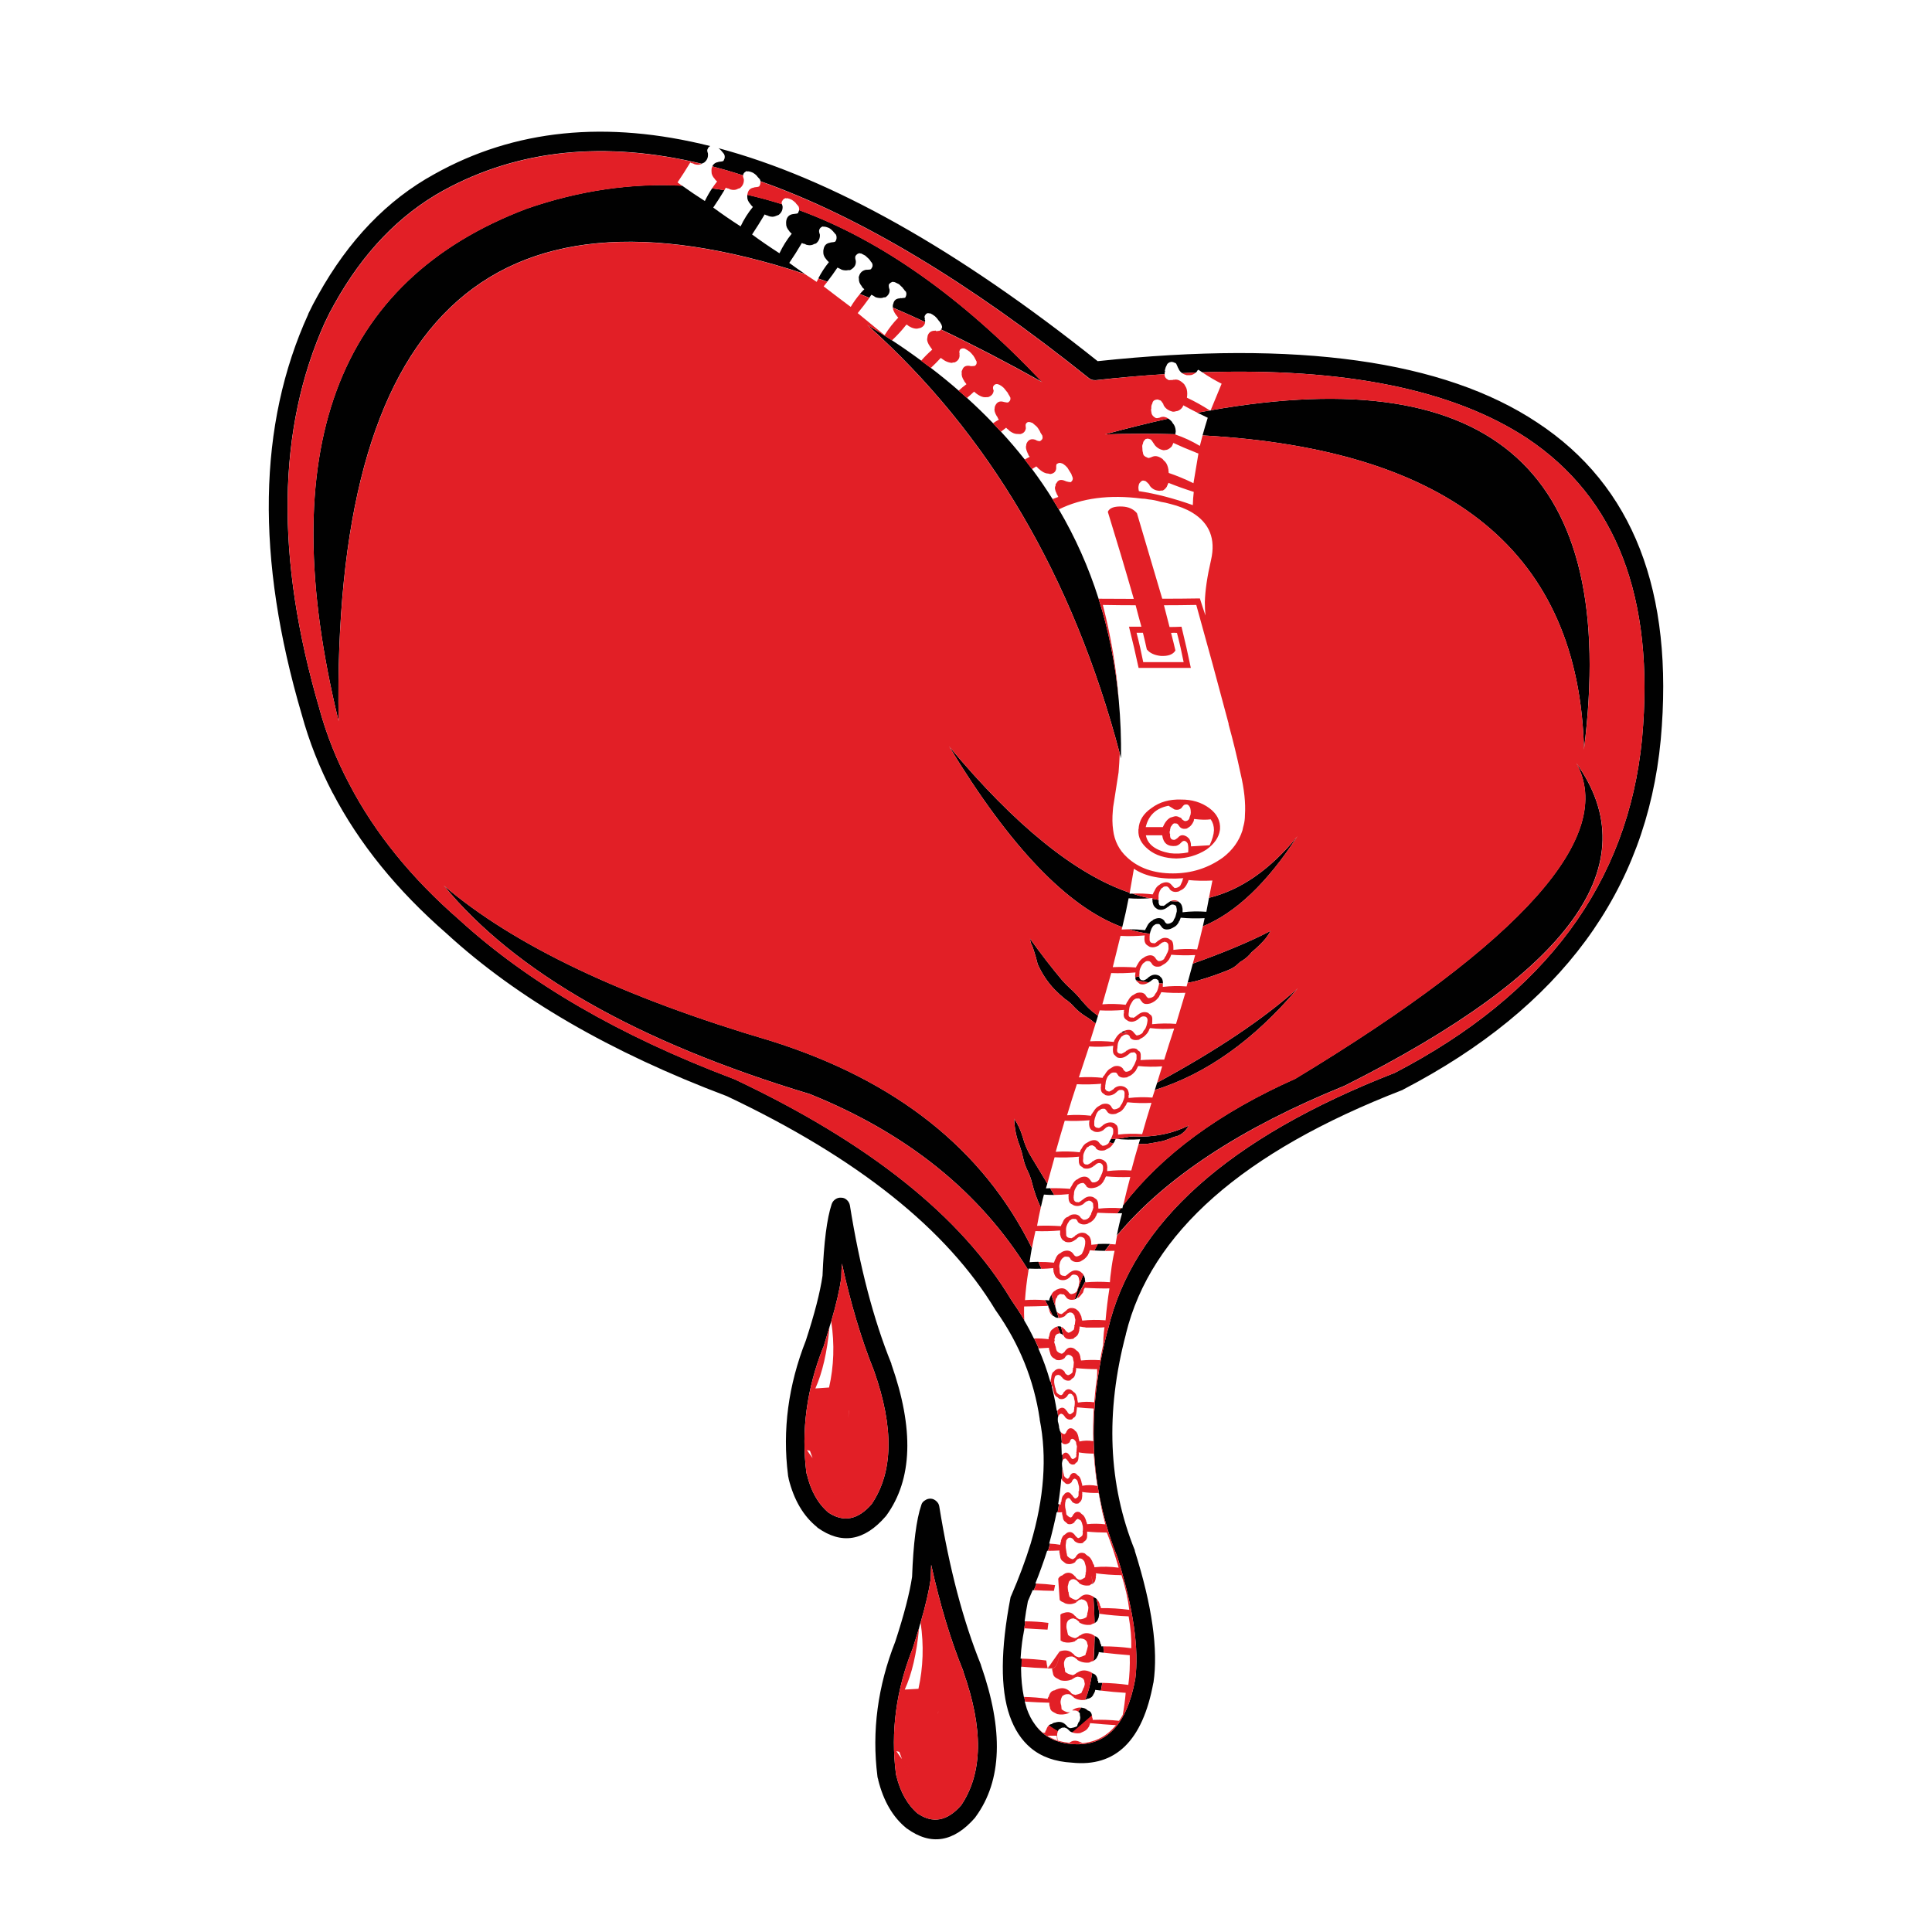 <?xml version="1.0" encoding="utf-8"?>
<!-- Generator: Adobe Illustrator 16.0.0, SVG Export Plug-In . SVG Version: 6.00 Build 0)  -->
<!DOCTYPE svg PUBLIC "-//W3C//DTD SVG 1.1//EN" "http://www.w3.org/Graphics/SVG/1.1/DTD/svg11.dtd">
<svg version="1.1" id="Layer_1" xmlns="http://www.w3.org/2000/svg" xmlns:xlink="http://www.w3.org/1999/xlink" x="0px" y="0px"
	 width="300px" height="300px" viewBox="0 0 300 300" enable-background="new 0 0 300 300" xml:space="preserve">
<g>
	<path fill="#010101" d="M186.683,57.808c-0.074-0.051-0.151-0.103-0.229-0.156c-0.146-0.081-0.273-0.161-0.386-0.242
		c-0.112,0.081-0.187,0.177-0.218,0.29c-0.018,0-0.024,0.008-0.024,0.024c-0.065,0.044-0.115,0.084-0.146,0.121
		c-0.703,0.027-1.412,0.06-2.123,0.097c-0.063-0.046-0.119-0.094-0.172-0.145c-0.176-0.161-0.313-0.362-0.408-0.604
		c-0.065-0.096-0.099-0.161-0.099-0.193c-0.144-0.354-0.247-0.556-0.313-0.604c-0.063-0.049-0.096-0.057-0.096-0.024
		c-0.242-0.146-0.468-0.202-0.678-0.17c-0.031,0.016-0.063,0.033-0.096,0.049c-0.064-0.016-0.098-0.009-0.098,0.024
		c-0.24,0.097-0.395,0.266-0.457,0.507c-0.112,0.161-0.201,0.411-0.267,0.749c-0.017,0.016,0,0.057,0.048,0.121
		c-0.048,0.096-0.072,0.185-0.072,0.265c0,0.06,0,0.12,0,0.182c-3.444,0.216-7.01,0.526-10.693,0.93
		c-0.402,0.032-0.756-0.073-1.063-0.314c-18.639-14.939-35.641-25.131-51.007-30.573c-0.008-0.037-0.016-0.073-0.024-0.108
		c-0.016-0.032-0.024-0.065-0.024-0.097c-0.048,0-0.057-0.024-0.024-0.072c-0.113-0.129-0.234-0.258-0.363-0.387
		c-0.048-0.048-0.072-0.088-0.072-0.12c-0.21-0.226-0.427-0.402-0.652-0.531c-0.242-0.112-0.458-0.185-0.652-0.217
		c-0.08,0-0.128,0-0.144,0c-0.033,0.048-0.073,0.032-0.121-0.048c-0.242,0.064-0.427,0.201-0.556,0.41v0.024
		c-0.032,0.048-0.048,0.104-0.048,0.169c-0.012,0.019-0.021,0.039-0.024,0.061c-1.61-0.516-3.199-0.978-4.768-1.389
		c0.01-0.032,0.022-0.064,0.036-0.097c0.178-0.322,0.467-0.515,0.869-0.579c0.032-0.032,0.105-0.048,0.217-0.048
		c0.29-0.016,0.499-0.065,0.627-0.146c-0.016,0-0.008-0.032,0.025-0.096c0.16-0.258,0.193-0.54,0.096-0.845
		c-0.032,0-0.048-0.033-0.048-0.097c-0.097-0.129-0.202-0.258-0.314-0.386c-0.064-0.049-0.097-0.089-0.097-0.121
		c-0.149-0.162-0.302-0.298-0.458-0.411c17.469,4.664,37.095,15.688,58.877,33.071c30.992-3.299,53.751-0.121,68.266,9.535
		c14.871,9.784,21.26,26.208,19.167,49.269c-2.221,23.479-15.547,41.577-39.976,54.288c-0.032,0.02-0.072,0.041-0.119,0.074
		c-24.784,9.592-39.1,22.209-42.946,37.854c-0.016,0-0.016,0.014,0,0.047c-3.218,12.148-2.759,23.344,1.377,33.578
		c0,0.018,0,0.049,0,0.098c2.688,8.512,3.653,15.328,2.896,20.447c-0.015,0.014-0.022,0.029-0.022,0.047
		c-1.643,8.979-5.857,13.105-12.648,12.383c-2.623-0.146-4.756-0.908-6.397-2.293c-1.433-1.207-2.519-2.863-3.259-4.973
		c-1.464-4.186-1.424-10.301,0.121-18.348c0.016-0.111,0.056-0.217,0.119-0.313c1.207-2.785,2.214-5.48,3.019-8.086
		c2.093-7.051,2.56-13.473,1.399-19.266c0-0.049,0-0.08,0-0.096c-0.885-6.02-3.137-11.604-6.758-16.752
		c-0.033-0.033-0.058-0.064-0.074-0.098c-7.563-12.586-21.475-23.674-41.736-33.264c-18.091-6.82-32.591-15.229-43.5-25.228
		c-0.008-0.009-0.016-0.016-0.024-0.023c-7.698-6.704-13.596-13.985-17.695-21.846v0.023c-2.044-3.911-3.645-7.974-4.803-12.19
		c-7.146-24.285-6.808-45.005,1.013-62.16v-0.048c0.483-1.014,0.99-1.988,1.521-2.921c4.731-8.513,10.75-14.773,18.057-18.781
		c12.42-6.952,26.702-8.406,42.848-4.357c-0.167,0.073-0.288,0.189-0.362,0.35v0.024c-0.129,0.145-0.145,0.354-0.049,0.627
		c0.033,0.064,0.049,0.137,0.049,0.218c0.048,0.563-0.153,1.013-0.604,1.351c-0.065,0.016-0.137,0.048-0.218,0.097
		c-0.053,0.026-0.105,0.05-0.157,0.072c-15.084-3.61-28.455-2.227-40.108,4.152c-6.855,3.782-12.504,9.672-16.945,17.67
		c-0.499,0.87-0.965,1.779-1.4,2.729c-0.016,0-0.024,0.008-0.024,0.024c-7.467,16.592-7.749,36.643-0.845,60.155v0.024
		c1.11,4.023,2.655,7.894,4.635,11.611c3.943,7.564,9.624,14.571,17.042,21.025c10.702,9.786,24.889,18.015,42.559,24.695
		c0.032,0.016,0.081,0.031,0.145,0.049c20.905,9.863,35.251,21.307,43.041,34.326c0.707,1.006,1.368,2.029,1.979,3.064
		c-0.001,0.025-0.001,0.051,0,0.074c0.547,0.916,1.046,1.85,1.497,2.799c0.015,0,0.031,0,0.048,0
		c0.249,0.512,0.485,1.023,0.712,1.545c-0.02,0-0.039,0-0.061,0c0.739,1.676,1.359,3.395,1.858,5.168h0.049c0-0.021,0-0.041,0-0.064
		c0.079,0.279,0.155,0.559,0.229,0.834c-0.014,0-0.025,0-0.036,0c0.306,1.238,0.563,2.494,0.772,3.768
		c0.02-0.01,0.043-0.02,0.071-0.023c0.041,0.262,0.081,0.527,0.121,0.795c0,0.018,0.008,0.049,0.022,0.098
		c0.004,0.01,0.008,0.021,0.014,0.037l-0.014,0.012c-0.03,0.049-0.047,0.104-0.047,0.168c-0.017,0.146-0.017,0.33,0,0.557
		c0.063,0.207,0.129,0.482,0.192,0.82c-0.032-0.018-0.032,0.031,0,0.143c0.048,0.146,0.097,0.332,0.146,0.559l0.049,0.049
		c0.02,0.027,0.039,0.057,0.06,0.084c0.07,0.553,0.127,1.107,0.17,1.664c-0.042-0.031-0.069-0.063-0.085-0.082
		c0.032,0.643,0.057,1.318,0.072,2.027c0.02-0.037,0.054-0.08,0.107-0.135c0.008,0.322,0.013,0.648,0.013,0.98
		c-0.021,0.031-0.036,0.072-0.048,0.119c-0.049,0.191-0.057,0.426-0.024,0.699c0.009,0.111,0.024,0.244,0.049,0.396
		c-0.018,0.574-0.046,1.148-0.084,1.729c-0.04-0.07-0.067-0.15-0.085-0.24c-0.097,1.316-0.258,2.662-0.482,4.027
		c0.039,0,0.08,0.006,0.121,0.016c-0.067,0.42-0.142,0.844-0.217,1.268c-0.052,0-0.1,0-0.146,0
		c-0.322,1.592-0.709,3.211-1.159,4.852c0.048,0.002,0.098,0.002,0.145,0c-0.104,0.367-0.213,0.738-0.324,1.111
		c-0.047,0-0.09,0-0.135,0c-0.529,1.656-1.143,3.354-1.834,5.094c0.06,0,0.119,0,0.182,0c-0.135,0.34-0.271,0.682-0.41,1.025
		c-0.063-0.006-0.122-0.01-0.182-0.012c-0.241,0.578-0.49,1.158-0.748,1.738c-0.209,1.074-0.379,2.111-0.508,3.111
		c0.032,0,0.065,0,0.098,0c-0.085,0.57-0.162,1.129-0.229,1.68c-0.102,0.516-0.186,1.031-0.256,1.557
		c-0.111,0.836-0.191,1.688-0.24,2.559c0.031,0,0.057,0,0.071,0c0.032,0,0.065,0,0.099,0c-0.016,0.43-0.022,0.848-0.024,1.254
		c-0.017,0.004-0.031,0.004-0.05,0c-0.016,0.082-0.023,0.154-0.023,0.219c0.018,1.641,0.161,3.129,0.436,4.465
		c0.015,0,0.031,0,0.049,0c0.047,0.25,0.099,0.49,0.156,0.725c-0.021,0-0.041,0-0.061,0c0.098,0.371,0.201,0.74,0.313,1.109
		c0.332,0.953,0.762,1.783,1.293,2.488c1.315,1.85,3.283,2.855,5.9,3.018c0.018,0,0.032,0,0.049,0
		c5.086,0.32,8.281-3.018,9.584-10.02v0.051c0.644-4.781-0.274-11.139-2.752-19.07c-4.377-10.799-4.869-22.604-1.473-35.414v0.072
		c3.877-16.512,18.725-29.797,44.536-39.854c23.433-12.184,36.233-29.498,38.407-51.949v-0.024
		c1.979-21.79-3.982-37.32-17.887-46.59C225.599,60.479,208.794,57.071,186.683,57.808z M121.42,31.701
		c0.005,0.032,0.013,0.064,0.025,0.097c0.032,0.064,0.056,0.137,0.072,0.218c0.048,0.547-0.153,0.998-0.604,1.351
		c-0.193,0.064-0.362,0.129-0.506,0.194c-0.29,0.129-0.628,0.129-1.015,0c-0.064-0.033-0.136-0.065-0.217-0.097
		c-0.177-0.033-0.322-0.089-0.435-0.169c-0.66,1.11-1.312,2.148-1.955,3.114c1.303,0.966,2.72,1.939,4.249,2.92
		c0.515-1.094,1.15-2.108,1.907-3.041c-0.145-0.113-0.25-0.218-0.313-0.314c-0.032,0-0.056-0.032-0.072-0.097
		c-0.338-0.386-0.5-0.764-0.483-1.134c-0.016-0.177-0.008-0.346,0.025-0.507c0.112-0.563,0.451-0.894,1.013-0.99
		c0.032-0.016,0.097-0.024,0.194-0.024c0.289-0.016,0.507-0.064,0.651-0.145c-0.032,0-0.032-0.041,0-0.121
		c0.071-0.106,0.115-0.219,0.133-0.338c12.753,4.674,25.334,13.574,37.742,26.698c-5.436-3.035-10.67-5.755-15.702-8.16
		c0.177-0.195,0.204-0.421,0.084-0.676c-0.032-0.033-0.04-0.057-0.022-0.073c-0.129-0.193-0.227-0.354-0.291-0.482
		c-0.079-0.048-0.12-0.088-0.12-0.121c-0.226-0.322-0.427-0.555-0.603-0.7c-0.274-0.209-0.492-0.346-0.652-0.411
		c-0.08-0.016-0.129-0.032-0.146-0.048c-0.081,0.032-0.12,0.032-0.12,0c-0.242-0.064-0.436,0.024-0.58,0.266
		c-0.032,0.016-0.04,0.032-0.024,0.048c-0.112,0.097-0.121,0.298-0.023,0.604c-0.065,0.033-0.058,0.089,0.023,0.169
		c0.005,0.091,0.002,0.18-0.012,0.266c-1.691-0.787-3.36-1.535-5.009-2.246c-0.004-0.033-0.004-0.065,0-0.096
		c-0.017-0.193,0.008-0.354,0.072-0.483c0.112-0.547,0.458-0.829,1.038-0.844c0.032-0.048,0.104-0.056,0.217-0.024
		c0.241-0.032,0.442-0.056,0.604-0.072c-0.032-0.033-0.016-0.065,0.048-0.097c0.146-0.306,0.169-0.571,0.073-0.796
		c-0.032-0.048-0.04-0.072-0.024-0.072c-0.112-0.064-0.226-0.193-0.338-0.386c-0.064-0.016-0.097-0.064-0.097-0.145
		c-0.209-0.209-0.419-0.41-0.628-0.604c-0.241-0.129-0.475-0.241-0.7-0.338c-0.032,0.032-0.072,0.032-0.12,0
		c-0.032,0-0.064-0.016-0.097-0.048c-0.273,0.064-0.467,0.177-0.579,0.338l-0.049,0.024c-0.063,0.128-0.063,0.337,0,0.627
		c0.032,0.097,0.057,0.161,0.072,0.193c0.064,0.5-0.144,0.909-0.628,1.231c-0.209,0-0.377,0.032-0.506,0.097
		c-0.29,0.048-0.628,0.016-1.014-0.097c-0.081-0.048-0.169-0.105-0.266-0.169c-0.129-0.096-0.267-0.169-0.411-0.217
		c-0.104,0.151-0.209,0.305-0.313,0.459c-0.491-0.2-0.982-0.397-1.473-0.592c0.227-0.255,0.46-0.5,0.7-0.736
		c-0.161-0.112-0.273-0.225-0.338-0.338c-0.048,0-0.064-0.033-0.048-0.097c-0.338-0.402-0.491-0.797-0.459-1.183
		c-0.048-0.145-0.032-0.306,0.048-0.483c0.161-0.499,0.516-0.805,1.063-0.917c0.064,0,0.121,0,0.169,0
		c0.29,0,0.49-0.033,0.604-0.097c0.032-0.032,0.048-0.064,0.048-0.096c0.21-0.242,0.25-0.515,0.121-0.821
		c-0.032,0-0.04-0.016-0.024-0.048c-0.112-0.113-0.226-0.265-0.338-0.458c-0.064-0.032-0.097-0.073-0.097-0.121
		c-0.225-0.193-0.426-0.378-0.604-0.555c-0.209-0.097-0.426-0.209-0.651-0.338c-0.097,0.016-0.146,0.008-0.146-0.025h-0.145
		c-0.209,0.033-0.386,0.154-0.53,0.363h-0.024c-0.081,0.161-0.089,0.37-0.024,0.627c0.017,0.096,0.032,0.161,0.049,0.193
		c0.048,0.548-0.169,0.974-0.652,1.279c-0.161,0.145-0.329,0.193-0.507,0.145c-0.29,0.081-0.628,0.064-1.014-0.048
		c-0.081-0.049-0.169-0.097-0.266-0.145c-0.129-0.064-0.266-0.129-0.41-0.193c-0.504,0.755-1.031,1.483-1.581,2.184
		c-0.468-0.168-0.935-0.333-1.4-0.494c0.464-0.902,1.015-1.748,1.653-2.535c-0.129-0.112-0.233-0.217-0.313-0.314
		c-0.017,0-0.032-0.024-0.049-0.072c-0.354-0.387-0.522-0.764-0.506-1.135c-0.017-0.176,0-0.354,0.048-0.531
		c0.112-0.564,0.45-0.885,1.014-0.966c0.032-0.033,0.097-0.049,0.193-0.049c0.289-0.016,0.499-0.064,0.628-0.144
		c-0.017,0,0-0.032,0.048-0.097c0.145-0.258,0.169-0.547,0.072-0.87c-0.032,0-0.04-0.024-0.024-0.072
		c-0.129-0.129-0.241-0.257-0.338-0.387c-0.064-0.048-0.097-0.088-0.097-0.12c-0.209-0.226-0.418-0.403-0.628-0.532
		c-0.257-0.112-0.482-0.184-0.676-0.217c-0.063,0-0.112,0-0.145,0c-0.032,0.049-0.072,0.033-0.121-0.048
		c-0.257,0.064-0.441,0.201-0.555,0.41v0.024c-0.097,0.146-0.105,0.355-0.024,0.628c0.016,0.064,0.04,0.137,0.072,0.217
		c0.032,0.563-0.168,1.022-0.604,1.376c-0.209,0.048-0.378,0.113-0.506,0.193c-0.29,0.112-0.628,0.112-1.014,0
		c-0.081-0.032-0.154-0.072-0.218-0.121c-0.177-0.016-0.33-0.064-0.458-0.145c-0.644,1.094-1.295,2.125-1.955,3.09
		c0.77,0.57,1.579,1.142,2.426,1.714c-49.284-16.197-73.42,6.945-72.407,69.426C42.372,70.119,52.132,43.59,81.856,32.374
		c8.085-2.787,16.104-3.97,24.055-3.549c1.116,0.8,2.294,1.597,3.537,2.39c0.333-0.685,0.707-1.341,1.122-1.967
		c0.635,0.084,1.271,0.181,1.908,0.29c-0.571,0.946-1.146,1.842-1.727,2.691c1.303,0.965,2.72,1.94,4.249,2.921
		c0.516-1.094,1.151-2.101,1.908-3.018c-0.13-0.112-0.234-0.225-0.314-0.338c-0.016,0-0.032-0.024-0.048-0.073
		c-0.354-0.386-0.522-0.764-0.507-1.134c-0.011-0.122-0.007-0.238,0.012-0.35C117.842,30.645,119.632,31.132,121.42,31.701z
		 M143.038,55.998c0.505,0.371,1.004,0.745,1.496,1.123c1.499,1.145,2.938,2.32,4.32,3.524c0.436,0.376,0.865,0.754,1.291,1.134
		c1.41,1.277,2.759,2.584,4.045,3.923c0.419,0.435,0.828,0.873,1.23,1.315c1.297,1.403,2.522,2.84,3.682,4.309
		c0.387,0.491,0.766,0.986,1.135,1.484c1.135,1.521,2.195,3.074,3.188,4.659c0.334,0.532,0.66,1.067,0.978,1.605
		c2.575,4.375,4.636,8.997,6.179,13.868c1.591,5.001,2.637,10.263,3.141,15.787c0.271,2.936,0.387,5.945,0.35,9.028
		c-0.066-0.262-0.137-0.523-0.205-0.785c-7.284-27.509-20.355-49.689-39.215-66.541c1.312,0.784,2.591,1.584,3.838,2.402
		C140.058,53.863,141.574,54.917,143.038,55.998z M187.983,63.71c44.039-7.762,63.361,9.788,57.974,52.649
		c-0.744-30.361-20.487-46.611-59.226-48.75c0.254-0.924,0.522-1.837,0.808-2.74c-0.554-0.26-1.092-0.521-1.616-0.784
		c0.652-0.125,1.299-0.241,1.942-0.35c0.028,0.015,0.06,0.031,0.085,0.048C187.96,63.757,187.974,63.733,187.983,63.71z
		 M181.433,65.002c0.104,0.071,0.209,0.157,0.313,0.252c0.146,0.113,0.267,0.266,0.36,0.459c0.274,0.289,0.428,0.692,0.459,1.207
		v0.097c-0.026,0.143-0.045,0.279-0.047,0.41c-3.508-0.101-7.16-0.092-10.961,0.024C174.968,66.517,178.259,65.7,181.433,65.002z
		 M174.371,160.146c0.224,0.084,0.462,0.156,0.712,0.219c-0.357,0.006-0.693-0.004-1.002-0.023c0.038-0.02,0.074-0.035,0.109-0.049
		C174.244,160.238,174.306,160.189,174.371,160.146z M170.496,157.734c-0.118,0.381-0.233,0.76-0.351,1.133
		c-0.055-0.01-0.106-0.018-0.156-0.023c-0.467-0.4-0.934-0.738-1.398-1.014c-0.646-0.402-1.207-0.852-1.689-1.352
		c-0.58-0.645-1.079-1.088-1.497-1.326c-0.579-0.469-1.127-0.967-1.642-1.498c-1.078-1.127-1.955-2.438-2.631-3.935
		c-0.178-0.741-0.354-1.377-0.531-1.907c-0.162-0.516-0.267-0.821-0.314-0.917c-0.191-0.322-0.307-0.701-0.338-1.136
		c1.689,2.368,3.355,4.522,4.997,6.471c0.354,0.402,0.731,0.789,1.135,1.158c0.66,0.58,1.296,1.248,1.907,2.004
		c0.177,0.209,0.361,0.418,0.555,0.627c0.273,0.307,0.62,0.645,1.038,1.014C169.899,157.287,170.206,157.52,170.496,157.734z
		 M175.819,138.76c0.902,0.294,1.798,0.534,2.68,0.724c-1.107,0.084-2.189,0.084-3.247,0c-0.282,1.487-0.61,2.979-0.989,4.479
		c-8.465-3.099-17.429-12.453-26.892-28.063c10.215,12.25,19.565,19.827,28.05,22.727c-0.006,0.053-0.015,0.105-0.023,0.158
		C175.539,138.776,175.681,138.767,175.819,138.76z M181.759,139.931c0.398,0.029,0.797,0.045,1.193,0.048
		c0.07,0.049,0.15,0.111,0.242,0.182c0.226,0.162,0.369,0.482,0.434,0.965v0.096c0,0.113,0,0.258,0,0.434
		c1.191-0.145,2.424-0.169,3.694-0.072c0.137-0.721,0.272-1.446,0.409-2.172c4.945-1.213,9.523-4.399,13.736-9.56
		c-4.693,7.24-9.59,11.903-14.688,13.99c0.093-0.422,0.185-0.845,0.276-1.269c-1.287,0.064-2.525,0.041-3.717-0.073
		c-0.064,0.146-0.123,0.3-0.169,0.46c-0.082,0.064-0.13,0.151-0.146,0.265c-0.211,0.37-0.459,0.621-0.75,0.749
		c-0.146,0.096-0.32,0.185-0.529,0.265c-0.598,0.178-1.039,0.096-1.328-0.242c-0.031-0.111-0.072-0.16-0.119-0.144
		c-0.162-0.274-0.291-0.395-0.387-0.363c-0.05-0.046-0.073-0.046-0.073,0c-0.258-0.046-0.466,0.018-0.628,0.194
		c-0.064,0.016-0.098,0.032-0.098,0.048c-0.047,0.064-0.088,0.114-0.119,0.146c-0.146,0.209-0.258,0.45-0.338,0.724
		c-0.044,0.128-0.075,0.261-0.098,0.397c-1.088-0.125-2.182-0.358-3.283-0.699c0.865-0.003,1.711,0.042,2.535,0.133
		c0.08-0.194,0.16-0.345,0.24-0.459c-0.016-0.016-0.007-0.041,0.025-0.073c0.225-0.482,0.521-0.804,0.893-0.965
		c0.08-0.112,0.227-0.201,0.437-0.265c0.579-0.209,1.036-0.112,1.374,0.29c0.031,0.016,0.057,0.064,0.072,0.144
		c0.129,0.194,0.258,0.307,0.388,0.339c0.063,0,0.11,0,0.146,0c0.272-0.032,0.53-0.154,0.772-0.364
		c-0.033-0.015-0.019-0.039,0.047-0.071c0.049-0.194,0.129-0.354,0.241-0.483c0.018-0.096,0.041-0.153,0.072-0.167
		c0.097-0.355,0.17-0.636,0.217-0.846c0.017-0.258-0.008-0.475-0.07-0.651c-0.032-0.064-0.032-0.096,0-0.096
		c-0.032-0.065-0.059-0.097-0.072-0.097c-0.146-0.145-0.33-0.217-0.557-0.217c-0.049-0.064-0.073-0.057-0.073,0.023
		c-0.146,0-0.329,0.114-0.554,0.338c-0.081,0-0.137,0.032-0.169,0.096c-0.468,0.355-0.949,0.451-1.448,0.291
		c-0.193-0.113-0.322-0.201-0.386-0.267c-0.21-0.176-0.347-0.434-0.411-0.771c-0.032-0.112-0.041-0.203-0.023-0.267
		c-0.022-0.111-0.031-0.218-0.025-0.326c0.322,0.063,0.646,0.12,0.968,0.17c0,0.179,0,0.351,0,0.519l0.046,0.048
		c0.018,0.274,0.219,0.387,0.604,0.338c0,0.018,0.033,0.025,0.099,0.025c0.112-0.032,0.288-0.153,0.53-0.363
		c0.063-0.032,0.128-0.073,0.193-0.119C181.509,140.081,181.634,139.996,181.759,139.931z M184.413,152.592
		c0.273-0.99,0.546-1.98,0.809-2.969c2.237-0.788,4.418-1.625,6.543-2.511c2.107-0.885,3.854-1.69,5.236-2.414
		c0.098-0.064,0.194-0.112,0.292-0.145c-0.21,0.402-0.461,0.79-0.749,1.159c-0.578,0.69-1.32,1.416-2.222,2.173
		c-0.354,0.482-0.836,0.917-1.447,1.303c-0.228,0.112-0.411,0.249-0.557,0.409c-0.435,0.451-1.005,0.813-1.714,1.086
		c-1.514,0.611-3.065,1.146-4.658,1.593C185.454,152.423,184.944,152.527,184.413,152.592z M178.378,152.544
		c-0.572-0.07-1.14-0.159-1.701-0.267c-0.104-0.019-0.201-0.041-0.289-0.071c-0.062-0.122-0.093-0.28-0.098-0.47
		c0.18-0.033,0.389-0.076,0.628-0.135c0,0.057,0,0.111,0,0.17c-0.017,0-0.009,0.031,0.022,0.098c0.082,0.24,0.273,0.363,0.58,0.363
		h0.098c0.16-0.051,0.37-0.17,0.628-0.363c0.017-0.08,0.063-0.129,0.144-0.145c0.5-0.387,0.99-0.475,1.474-0.267
		c0.13,0.032,0.25,0.12,0.362,0.267c0.242,0.176,0.361,0.508,0.361,0.989c-0.203-0.007-0.404-0.017-0.603-0.024
		c-0.009-0.097-0.032-0.185-0.072-0.266c-0.032-0.08-0.032-0.128,0-0.146l-0.05-0.045c-0.178-0.179-0.354-0.25-0.53-0.22h-0.096
		c-0.13,0-0.323,0.121-0.58,0.363c-0.099,0.032-0.154,0.063-0.169,0.099C178.452,152.496,178.415,152.521,178.378,152.544z
		 M172.233,177.313c0.063-0.113,0.136-0.225,0.219-0.338c-0.012-0.029-0.005-0.059,0.014-0.086c0.271-0.012,0.535-0.027,0.795-0.049
		c-0.104,0.156-0.173,0.307-0.205,0.445c-0.049,0.033-0.104,0.123-0.168,0.268C172.629,177.502,172.412,177.422,172.233,177.313z
		 M173.321,176.84c0.607-0.061,1.193-0.15,1.762-0.275c0.307-0.08,0.611-0.113,0.917-0.1c3.074,0.162,5.938-0.398,8.595-1.688
		c-0.482,0.854-1.095,1.398-1.834,1.643c-0.113,0.016-0.355,0.088-0.726,0.217c-0.418,0.193-0.894,0.371-1.425,0.531
		c-0.676,0.146-1.512,0.297-2.51,0.459c-0.424,0.016-0.854,0.023-1.291,0.025c0.076-0.248,0.151-0.498,0.229-0.75
		C175.771,176.996,174.529,176.975,173.321,176.84z M179.32,169.258c0.118-0.381,0.241-0.762,0.36-1.145
		c9.281-5.033,16.561-9.918,21.834-14.652C194.712,161.5,187.313,166.768,179.32,169.258z M174.396,187.146
		c6.048-7.854,14.959-14.4,26.733-19.637c35.357-21.372,49.896-37.722,43.62-49.051c11.266,15.738-0.725,32.453-35.968,50.137
		c-16.058,6.514-27.841,14.264-35.354,23.26c0.217-1.172,0.483-2.326,0.811-3.465c-0.26,0-0.514,0-0.76,0
		c0.188-0.268,0.381-0.533,0.578-0.795c0.074,0.008,0.151,0.016,0.229,0.023C174.323,187.465,174.356,187.307,174.396,187.146z
		 M172.367,193.158c-0.274,0.355-0.546,0.713-0.81,1.074c-0.559-0.006-1.104-0.025-1.629-0.061c0.174-0.338,0.351-0.67,0.531-1.002
		C171.087,193.135,171.722,193.131,172.367,193.158z M167.201,201.547c-0.058,0.039-0.118,0.096-0.181,0.168
		c-0.051,0.02-0.101,0.029-0.146,0.037c0.392-1.303,0.837-2.584,1.341-3.838c0.11,0.182,0.203,0.42,0.276,0.711
		c-0.032,0-0.04,0.035-0.024,0.098c0.012,0.068,0.027,0.152,0.049,0.256C168.045,199.82,167.606,200.678,167.201,201.547z
		 M166.489,203.092c0.014-0.002,0.025-0.002,0.035,0c-0.029,0.066-0.057,0.129-0.084,0.191
		C166.459,203.221,166.474,203.156,166.489,203.092z M163.448,204.273c-0.217-0.467-0.438-0.928-0.664-1.387
		c0.007-0.045,0.02-0.09,0.036-0.133c-0.033,0-0.065,0-0.097,0c-0.147-0.295-0.297-0.588-0.446-0.881
		c0.213,0.016,0.427,0.037,0.64,0.061c0.016-0.193,0.064-0.348,0.145-0.459c-0.016-0.049-0.008-0.072,0.024-0.072
		c0.046-0.139,0.099-0.266,0.157-0.375c0.218,0.631,0.427,1.266,0.627,1.908c0.001,0.033,0.014,0.078,0.037,0.133
		c0.048,0.16,0.096,0.33,0.145,0.508c-0.063,0.014-0.057,0.031,0.024,0.047l0.011,0.025c0.1,0.326,0.195,0.656,0.29,0.988
		c-0.141,0.002-0.28-0.016-0.422-0.049c-0.242-0.16-0.386-0.25-0.435-0.266C163.494,204.309,163.47,204.291,163.448,204.273z
		 M165.089,207.342c-0.176-0.178-0.32-0.268-0.434-0.268c-0.15-0.369-0.305-0.734-0.459-1.098c0.195-0.045,0.381-0.031,0.555,0.035
		C164.868,206.449,164.979,206.893,165.089,207.342z M163.701,185.553c-0.547,0.002-1.082-0.018-1.604-0.059
		c-0.172,0.672-0.334,1.338-0.482,2.004c-0.574-1.201-1.023-2.457-1.352-3.766c-0.146-0.611-0.354-1.207-0.629-1.787
		c-0.338-0.66-0.595-1.375-0.771-2.15c-0.129-0.641-0.299-1.252-0.508-1.832c-0.547-1.367-0.836-2.785-0.868-4.248
		c0.579,0.852,1.021,1.809,1.327,2.871c0.307,1.143,0.781,2.221,1.425,3.234c0.791,1.318,1.587,2.641,2.39,3.959
		c-0.074,0.252-0.146,0.5-0.217,0.75c0.218-0.01,0.436-0.02,0.65-0.023C163.274,184.854,163.487,185.205,163.701,185.553z
		 M161.239,195.934c0.158,0.355,0.311,0.713,0.459,1.074c-0.654,0.018-1.311,0.01-1.969-0.023c-0.01,0.086-0.021,0.178-0.035,0.277
		c-7.496-12.154-18.813-21.283-33.953-27.385c-26.779-8.08-45.729-18.878-56.849-32.396c10.895,9.318,27.825,17.365,50.79,24.138
		c19.46,6.111,32.974,16.834,40.542,32.168c-0.131,0.734-0.246,1.471-0.35,2.207C160.328,195.959,160.782,195.939,161.239,195.934z
		 M131.511,186.338c0.242,0.229,0.396,0.5,0.459,0.822c1.529,9.574,3.677,17.775,6.445,24.598c0,0.031,0,0.059,0,0.072
		c3.541,10.059,3.283,17.889-0.772,23.486c-0.032,0.051-0.064,0.092-0.097,0.123c-3.331,3.861-6.871,4.449-10.621,1.762
		c-0.017-0.016-0.033-0.041-0.049-0.072c-2.124-1.707-3.597-4.209-4.417-7.508c0-0.033,0-0.057,0-0.074
		c-0.048-0.16-0.081-0.318-0.097-0.479c-0.016-0.02-0.016-0.025,0-0.025c-0.884-6.984,0.041-13.951,2.776-20.904
		c1.352-4.137,2.212-7.482,2.583-10.043c0.209-5.197,0.684-8.906,1.424-11.127c0.113-0.322,0.306-0.572,0.58-0.75
		c0.272-0.191,0.578-0.273,0.916-0.24C130.964,185.977,131.253,186.098,131.511,186.338z M129.073,205.191
		c-0.097,0.273-0.186,0.557-0.266,0.846c-0.29,0.98-0.604,2.02-0.941,3.113c-0.032,0-0.049,0.025-0.049,0.072
		c-2.559,6.471-3.427,12.947-2.606,19.434c0,0.064,0.016,0.129,0.048,0.193l0.024,0.047c0.605,2.598,1.724,4.588,3.355,5.975
		c2.351,1.566,4.588,1.127,6.711-1.316c3.363-4.971,3.484-11.877,0.362-20.711c-1.964-4.877-3.621-10.418-4.974-16.631
		c-0.063,0.646-0.097,1.326-0.097,2.051c0,0.031,0,0.08,0,0.146C130.369,200.275,129.846,202.537,129.073,205.191z M126.176,226.41
		c3.219,4.281,5.069,2.205,5.552-6.227c0.338,6.807-0.16,10.717-1.497,11.732C129.041,232.461,127.688,230.627,126.176,226.41z
		 M142.953,251.949c-0.096,0.273-0.177,0.557-0.241,0.846c-0.306,0.982-0.627,2.012-0.965,3.09c-0.017,0.02-0.024,0.041-0.024,0.072
		c-2.575,6.471-3.444,12.955-2.607,19.457c0,0.049,0.008,0.105,0.024,0.17c0,0.018,0.008,0.041,0.023,0.072
		c0.628,2.623,1.763,4.627,3.404,6.01l-0.072-0.072c2.35,1.609,4.604,1.186,6.759-1.277c3.363-4.988,3.468-11.918,0.313-20.783
		l0.049,0.047c-1.98-4.844-3.653-10.381-5.021-16.607c-0.031,0.645-0.057,1.32-0.072,2.027c0,0.049,0,0.105,0,0.168
		C144.249,247.033,143.725,249.295,142.953,251.949z M143.63,232.977c0.272-0.193,0.57-0.281,0.893-0.266
		c0.322,0.018,0.611,0.145,0.869,0.387c0.258,0.225,0.41,0.498,0.459,0.822c1.545,9.574,3.701,17.773,6.47,24.598v0.047
		c3.541,10.09,3.274,17.928-0.798,23.512c-0.047,0.033-0.071,0.072-0.071,0.121c-3.347,3.861-6.888,4.441-10.621,1.738
		c-0.032,0-0.057-0.018-0.072-0.049c-2.108-1.705-3.572-4.209-4.394-7.508c0-0.016,0-0.039,0-0.072
		c-0.064-0.16-0.104-0.322-0.121-0.482c-0.016-0.016-0.016-0.023,0-0.023c-0.885-6.984,0.041-13.953,2.776-20.904
		c1.352-4.139,2.221-7.482,2.607-10.043c0.192-5.197,0.667-8.906,1.424-11.127C143.13,233.404,143.323,233.152,143.63,232.977z
		 M169.579,245.264c0.053,0.207,0.104,0.412,0.157,0.615c-0.032,0.023-0.064,0.043-0.097,0.061
		C169.619,245.715,169.599,245.49,169.579,245.264z M170.726,250.586c-0.021-0.006-0.043-0.008-0.062-0.012
		c0.019,0.16,0,0.32-0.047,0.482c0.015,0.066-0.009,0.145-0.072,0.242c-0.091,0.346-0.284,0.59-0.579,0.734
		c-0.029-1.281-0.091-2.645-0.182-4.092c0.044,0.039,0.088,0.078,0.131,0.123c0.139,0.049,0.257,0.121,0.363,0.217
		C170.445,249.068,170.595,249.836,170.726,250.586z M171.379,256.633c-0.254-0.031-0.507-0.064-0.761-0.096
		c0,0.16-0.041,0.322-0.122,0.482c0.019,0-0.015,0.063-0.097,0.191c-0.1,0.283-0.297,0.504-0.592,0.664
		c0.101-1.174,0.156-2.457,0.17-3.852c0.021,0.018,0.041,0.033,0.062,0.051c0.418,0.096,0.69,0.457,0.819,1.086
		c0,0.014,0,0.031,0,0.047c0.098,0.082,0.145,0.225,0.145,0.438c0.11-0.004,0.219-0.004,0.326,0
		C171.351,255.977,171.367,256.309,171.379,256.633z M170.943,262.512c-0.294-0.033-0.589-0.068-0.882-0.109
		c0,0.145-0.041,0.283-0.121,0.41c0,0.049-0.038,0.121-0.12,0.219c-0.128,0.369-0.386,0.611-0.771,0.723
		c-0.128,0-0.309,0.063-0.543,0.184c0.477-1.107,0.838-2.498,1.086-4.164c0.026,0.021,0.057,0.047,0.084,0.07
		c0.418,0.111,0.676,0.449,0.772,1.018l-0.05,0.068c0.129,0.066,0.169,0.193,0.121,0.389c0.211,0,0.424,0,0.64,0
		C171.099,261.729,171.027,262.127,170.943,262.512z M167.419,265.783c0.159-0.191,0.313-0.402,0.459-0.629
		c0.182,0.014,0.371,0.055,0.567,0.121c0.177,0.08,0.338,0.193,0.481,0.338c0.336,0.07,0.545,0.316,0.629,0.736
		c-0.125,0.221-0.254,0.434-0.388,0.639c-0.876,1.092-1.772,1.764-2.69,2.016c-0.149-0.059-0.291-0.133-0.424-0.229
		c-0.031-0.111-0.063-0.152-0.096-0.121c-0.21-0.225-0.396-0.346-0.556-0.361c-0.05-0.08-0.089-0.09-0.121-0.023
		c-0.272-0.049-0.499,0.018-0.677,0.193c-0.047-0.018-0.096,0.008-0.145,0.07c-0.031,0.035-0.064,0.066-0.097,0.098
		c-0.033,0.064-0.065,0.127-0.097,0.193c-0.465-0.199-0.936-0.502-1.412-0.906c0.134-0.123,0.291-0.188,0.471-0.203
		c0.113-0.131,0.29-0.211,0.531-0.242c0.676-0.209,1.229-0.08,1.664,0.389c0.033-0.02,0.072,0.031,0.121,0.143
		c0.162,0.193,0.347,0.307,0.556,0.338h0.098c0.306-0.047,0.611-0.137,0.917-0.264c0-0.033,0.016-0.057,0.049-0.074
		c0.031-0.16,0.096-0.32,0.192-0.48c-0.048-0.064-0.024-0.098,0.071-0.098c0.146-0.242,0.218-0.498,0.218-0.773
		c-0.048-0.209-0.071-0.418-0.071-0.627c-0.033-0.031-0.058-0.064-0.072-0.096l-0.072-0.049
		C167.49,265.842,167.454,265.809,167.419,265.783z M145.634,266.941c0.307,6.807-0.201,10.719-1.521,11.732
		c-1.175,0.547-2.526-1.297-4.056-5.527C143.292,277.441,145.149,275.373,145.634,266.941z"/>
	<path fill="#E21F26" d="M183.558,57.941c0.711-0.037,1.42-0.069,2.123-0.097c-0.012,0.017-0.02,0.033-0.023,0.048
		c-0.321,0.242-0.611,0.363-0.869,0.363c-0.21,0-0.386,0-0.529,0C183.978,58.181,183.744,58.077,183.558,57.941z M180.853,58.098
		c0,0.036,0,0.071,0,0.109c-0.049,0-0.057,0.016-0.023,0.048c0.032,0.322,0.225,0.563,0.579,0.724
		c0.015,0.016,0.032,0.033,0.047,0.049c0.13,0,0.347-0.009,0.651-0.025c0.064-0.048,0.121-0.056,0.17-0.024
		c0.468-0.129,0.957,0.057,1.474,0.556c0.112,0.081,0.226,0.242,0.338,0.482c0.177,0.258,0.267,0.652,0.267,1.183
		c-0.032,0-0.032,0.024,0,0.072c-0.018,0.161-0.032,0.322-0.051,0.483c1.182,0.55,2.367,1.21,3.563,1.979
		c-0.645,0.109-1.29,0.226-1.941,0.35c-0.752-0.378-1.477-0.76-2.174-1.146c-0.064,0.112-0.122,0.225-0.169,0.338
		c-0.081,0.064-0.129,0.121-0.146,0.168c-0.273,0.257-0.549,0.395-0.821,0.411c-0.179,0.064-0.347,0.088-0.507,0.072
		c-0.659-0.161-1.127-0.483-1.4-0.965c-0.064-0.129-0.079-0.193-0.047-0.193c-0.229-0.338-0.361-0.523-0.41-0.556
		c-0.018-0.048-0.041-0.057-0.072-0.024c-0.322-0.161-0.539-0.201-0.652-0.121c-0.049-0.016-0.088-0.008-0.119,0.024
		c-0.082,0.016-0.13,0.032-0.146,0.048c-0.191,0.113-0.307,0.291-0.338,0.531c-0.129,0.209-0.178,0.459-0.146,0.749
		c0,0.016-0.015,0.064-0.046,0.145c0,0.144,0.022,0.322,0.07,0.531c-0.048,0.065-0.048,0.081,0,0.048
		c0.063,0.306,0.268,0.548,0.604,0.725c0.03,0.032,0.063,0.048,0.096,0.048c0.128,0.033,0.329,0.008,0.603-0.072
		c0.051-0.016,0.098-0.04,0.146-0.073c0.395-0.114,0.789-0.038,1.182,0.23c-3.174,0.698-6.465,1.515-9.873,2.449
		c3.801-0.116,7.453-0.125,10.961-0.024c0,0.016,0,0.032,0,0.049c1.287,0.434,2.551,1.021,3.789,1.762
		c0.137-0.548,0.278-1.091,0.424-1.629c38.738,2.139,58.48,18.389,59.226,48.75c5.39-42.861-13.935-60.411-57.973-52.649
		c0.565-1.376,1.135-2.753,1.704-4.127c-1.059-0.535-2.06-1.126-3.006-1.774c22.11-0.737,38.916,2.671,50.416,10.223
		c13.903,9.27,19.865,24.8,17.887,46.59v0.024c-2.174,22.451-14.975,39.766-38.407,51.948
		c-25.813,10.059-40.659,23.344-44.536,39.855v-0.072c-3.396,12.811-2.904,24.615,1.473,35.414
		c2.478,7.932,3.396,14.289,2.752,19.07v-0.051c-1.303,7.002-4.498,10.34-9.584,10.02c-0.017,0-0.031,0-0.049,0
		c-2.617-0.162-4.584-1.168-5.9-3.018c0.348,0.463,0.736,0.873,1.171,1.23c0.112,0,0.231,0.006,0.36,0.023
		c0.033-0.195,0.082-0.314,0.146-0.363l0.048-0.096c0.099-0.313,0.229-0.541,0.397-0.689c0.479,0.404,0.947,0.707,1.412,0.906
		c-0.049,0.131-0.09,0.275-0.121,0.434c0,0.229,0.018,0.484,0.05,0.773c0.049,0,0.058,0.031,0.024,0.098c0,0.047,0,0.098,0,0.145
		c0.563,0.162,1.166,0.281,1.81,0.361c0.467-0.387,0.999-0.439,1.594-0.17c0.161,0,0.298,0.072,0.41,0.217
		c2.124-0.189,3.871-1.125,5.239-2.799c-1.387-0.082-2.721-0.186-4.008-0.313c-0.032,0.16-0.08,0.307-0.146,0.434
		c0.048,0,0.017,0.064-0.099,0.193c-0.176,0.307-0.434,0.533-0.771,0.676c-0.128,0.049-0.306,0.131-0.529,0.242
		c-0.467,0.066-0.881,0.033-1.244-0.109c0.918-0.252,1.815-0.924,2.691-2.016c0.133-0.205,0.264-0.418,0.387-0.641
		c0.01,0.066,0.019,0.135,0.023,0.205v0.098c0.063,0.098,0.098,0.232,0.098,0.412c1.398-0.051,2.76,0,4.078,0.143
		c0.211-0.271,0.402-0.578,0.58-0.914c0.209-1.129,0.362-2.271,0.458-3.43c-1.303-0.078-2.587-0.193-3.85-0.352
		c0.084-0.385,0.155-0.781,0.217-1.193c1.346,0.027,2.692,0.133,4.044,0.313c0.193-1.498,0.268-3.033,0.217-4.609
		c-1.375-0.107-2.723-0.236-4.042-0.389c-0.012-0.324-0.028-0.654-0.05-0.986c1.438-0.004,2.883,0.094,4.333,0.287
		c0.032-1.594-0.104-3.24-0.41-4.945c-1.56-0.064-3.065-0.199-4.524-0.4c-0.133-0.75-0.281-1.518-0.447-2.305
		c0.22,0.199,0.389,0.498,0.508,0.893v0.121c0.098,0.064,0.145,0.201,0.145,0.41c1.48-0.016,2.953,0.072,4.416,0.268
		c-0.207-1.707-0.61-3.502-1.205-5.385c-1.336-0.016-2.672-0.113-4.008-0.289c0.08,0.145,0.08,0.313,0,0.506
		c0.049,0.064,0.049,0.152,0,0.266c-0.043,0.381-0.175,0.65-0.397,0.809c-0.054-0.203-0.104-0.408-0.157-0.615
		c0.02,0.229,0.04,0.451,0.061,0.678h-0.012c-0.08-0.033-0.232,0.049-0.459,0.238c-0.611,0.082-1.143-0.029-1.594-0.338
		c-0.08-0.176-0.129-0.23-0.145-0.168c-0.209-0.256-0.395-0.393-0.556-0.41c-0.081-0.078-0.12-0.098-0.12-0.047
		c-0.273-0.031-0.476,0.039-0.604,0.217c-0.063,0-0.097,0.029-0.097,0.098c-0.064,0.016-0.097,0.063-0.097,0.145
		c-0.049,0.178-0.104,0.402-0.169,0.676c0,0.258,0.031,0.547,0.096,0.871c0.064-0.018,0.082,0.031,0.049,0.143
		c0.017,0.16,0.057,0.346,0.121,0.555c-0.017,0.02,0.008,0.041,0.072,0.074c0.258,0.191,0.547,0.338,0.869,0.434
		c0-0.029,0.023-0.021,0.072,0.025c0.16-0.049,0.361-0.17,0.604-0.363c0.031-0.111,0.063-0.145,0.096-0.096
		c0.451-0.434,1.006-0.516,1.666-0.242c0.117,0.035,0.232,0.102,0.352,0.191c0.091,1.449,0.15,2.811,0.182,4.092
		c-0.027,0.016-0.051,0.027-0.072,0.039c-0.098,0-0.274,0.07-0.53,0.215c-0.679,0.082-1.272-0.039-1.788-0.361
		c-0.031-0.178-0.07-0.23-0.12-0.168c-0.226-0.24-0.426-0.371-0.604-0.389l-0.119-0.07c-0.307,0-0.549,0.07-0.725,0.219
		c-0.049,0.016-0.072,0.029-0.072,0.049c-0.082,0.033-0.121,0.07-0.121,0.121c-0.146,0.189-0.219,0.426-0.219,0.697
		c-0.031,0.229,0,0.49,0.098,0.799c0.017-0.018,0.023,0.041,0.023,0.168c0.049,0.158,0.09,0.328,0.121,0.508
		c0.032,0.016,0.049,0.031,0.049,0.049c0.272,0.209,0.588,0.354,0.94,0.434c0-0.018,0.032-0.008,0.097,0.023
		c0.193-0.047,0.396-0.15,0.604-0.314c0.063-0.109,0.129-0.143,0.192-0.096c0.482-0.402,1.07-0.475,1.762-0.215
		c0.173,0.07,0.338,0.166,0.496,0.287c-0.014,1.395-0.069,2.678-0.17,3.852c-0.043,0.02-0.088,0.041-0.133,0.061
		c-0.111,0-0.298,0.072-0.555,0.215c-0.691,0.066-1.305-0.07-1.835-0.408c-0.048-0.145-0.097-0.193-0.146-0.145
		c-0.192-0.209-0.395-0.33-0.604-0.363c-0.081-0.08-0.121-0.088-0.121-0.023c-0.306-0.016-0.547,0.031-0.725,0.146
		c-0.08,0-0.129,0.021-0.146,0.074c-0.048,0.047-0.071,0.086-0.071,0.117c-0.129,0.131-0.219,0.348-0.267,0.652
		c0,0.178,0.024,0.436,0.072,0.771c0.063-0.033,0.081,0.018,0.049,0.145c0.032,0.146,0.056,0.307,0.071,0.484
		c0.05,0.031,0.08,0.055,0.098,0.07c0.225,0.178,0.53,0.307,0.917,0.387c0-0.014,0.04,0,0.121,0.049
		c0.177-0.031,0.378-0.137,0.603-0.314c0.099-0.096,0.153-0.127,0.17-0.096c0.547-0.369,1.15-0.426,1.812-0.168
		c0.181,0.063,0.338,0.145,0.472,0.24c-0.248,1.666-0.609,3.057-1.087,4.164l-0.013,0.014c-0.691,0.078-1.279-0.041-1.762-0.365
		c-0.049-0.145-0.098-0.184-0.146-0.119c-0.191-0.24-0.387-0.367-0.579-0.387c-0.079-0.033-0.12-0.039-0.12-0.021
		c-0.307-0.018-0.548,0.041-0.725,0.168l-0.098,0.051c-0.08,0.047-0.129,0.096-0.146,0.143c-0.096,0.162-0.169,0.371-0.217,0.629
		c-0.048,0.209-0.022,0.457,0.071,0.748c0.017-0.018,0.024,0.031,0.024,0.145c0.017,0.129,0.032,0.289,0.05,0.482
		c0.047,0.033,0.08,0.049,0.096,0.049c0.21,0.178,0.498,0.314,0.869,0.41c0-0.031,0.023-0.031,0.072,0
		c0.079-0.064,0.185-0.096,0.313-0.096c-0.032,0-0.08,0.031-0.145,0.096c-0.017-0.064-0.072-0.018-0.17,0.145
		c-0.578,0.209-1.158,0.25-1.738,0.121c-0.32-0.178-0.489-0.266-0.506-0.266c-0.387-0.178-0.588-0.451-0.604-0.82
		c-0.063-0.146-0.088-0.217-0.071-0.217c-0.033-0.193-0.041-0.348-0.025-0.459c-1.252-0.033-2.502-0.088-3.752-0.17
		c-0.06-0.234-0.11-0.475-0.157-0.725c1.222,0.02,2.437,0.115,3.646,0.291c0.032-0.162,0.098-0.281,0.192-0.363v-0.072
		c0.178-0.563,0.491-0.859,0.94-0.893c0.082-0.082,0.268-0.162,0.557-0.242c0.676-0.193,1.264-0.047,1.763,0.436
		c0.048-0.016,0.088,0.031,0.12,0.145c0.146,0.193,0.338,0.309,0.579,0.338c-0.017-0.016,0.032,0,0.146,0.049
		c0.307-0.063,0.611-0.16,0.918-0.291c0.031-0.016,0.047-0.037,0.047-0.07c0.049-0.146,0.121-0.297,0.219-0.459
		c-0.016-0.111,0-0.16,0.048-0.146c0.129-0.238,0.209-0.488,0.241-0.748c-0.032-0.209-0.072-0.418-0.12-0.627
		c-0.097-0.049-0.121-0.09-0.073-0.121c-0.048-0.063-0.088-0.096-0.12-0.096c-0.159-0.145-0.396-0.232-0.7-0.266
		c-0.08-0.033-0.121-0.033-0.121,0c-0.191,0-0.426,0.105-0.699,0.313c-0.031-0.047-0.08-0.016-0.146,0.1
		c-0.61,0.238-1.223,0.279-1.834,0.119c-0.288-0.178-0.467-0.273-0.53-0.289c-0.388-0.193-0.588-0.477-0.604-0.846
		c-0.063-0.131-0.081-0.191-0.048-0.191c-0.064-0.193-0.09-0.355-0.073-0.482c-0.229-0.004-0.459-0.01-0.688-0.014
		c-0.041-0.143-0.078-0.289-0.107-0.445c1.049,0.992,1.709,0.256,1.979-2.209c0.088-0.029,0.184-0.057,0.291-0.084
		c0.724-0.162,1.311-0.008,1.762,0.457c0.063-0.031,0.111,0.018,0.145,0.145c0.146,0.178,0.354,0.299,0.628,0.361l0.146,0.049
		c0.306-0.063,0.611-0.17,0.918-0.313l0.096-0.049c0.016-0.193,0.073-0.355,0.169-0.482c-0.063-0.111-0.056-0.162,0.024-0.146
		c0.08-0.291,0.146-0.555,0.193-0.797c-0.082-0.238-0.138-0.457-0.17-0.65c-0.064-0.031-0.097-0.072-0.097-0.119
		c-0.032-0.033-0.063-0.064-0.097-0.1c-0.162-0.158-0.396-0.25-0.7-0.266c-0.08-0.063-0.121-0.057-0.121,0.025
		c-0.209-0.064-0.435,0.031-0.675,0.289c-0.032-0.08-0.081-0.039-0.146,0.121c-0.611,0.225-1.223,0.256-1.835,0.096
		c-0.181-0.111-0.317-0.186-0.409-0.23c0.041-1.121,0.032-2.461-0.023-4.018c0.007,0,0.016,0,0.023,0
		c0.096-0.113,0.272-0.201,0.53-0.266c0.69-0.227,1.255-0.072,1.69,0.459c0.063,0,0.119,0.057,0.168,0.168
		c0.146,0.162,0.33,0.281,0.556,0.363c0.032,0,0.08,0,0.146,0c0.289-0.016,0.58-0.113,0.869-0.291
		c0.016-0.016,0.039-0.031,0.071-0.047c0.063-0.227,0.113-0.402,0.146-0.531c-0.063-0.08-0.057-0.137,0.024-0.17
		c0.08-0.305,0.12-0.58,0.12-0.82c-0.064-0.258-0.128-0.492-0.193-0.701c-0.048-0.047-0.072-0.088-0.072-0.119l-0.119-0.123
		c-0.178-0.176-0.403-0.271-0.678-0.287c-0.031-0.063-0.063-0.057-0.096,0.023c-0.21,0-0.402,0.113-0.58,0.338
		c-0.08-0.064-0.129-0.023-0.145,0.121c-0.563,0.289-1.135,0.338-1.715,0.145c-0.289-0.176-0.467-0.266-0.53-0.266
		c-0.133-0.07-0.241-0.158-0.326-0.266c-0.06-1.025-0.137-2.123-0.229-3.295c0.148-0.281,0.357-0.453,0.629-0.52
		c0.08-0.08,0.232-0.186,0.459-0.314c0.578-0.227,1.078-0.07,1.496,0.457c0.049-0.031,0.088,0.02,0.121,0.146
		c0.16,0.209,0.346,0.338,0.555,0.385l0.146,0.025c0.24-0.064,0.481-0.186,0.725-0.363c0.016-0.031,0.031-0.047,0.048-0.047
		c0-0.193,0.032-0.379,0.097-0.557c-0.064-0.145-0.057-0.209,0.024-0.193c0.03-0.32,0.03-0.619,0-0.893
		c-0.099-0.32-0.169-0.572-0.218-0.748c-0.032-0.08-0.064-0.129-0.098-0.145c-0.031-0.08-0.064-0.121-0.097-0.121
		c-0.146-0.193-0.338-0.281-0.579-0.266c-0.064-0.051-0.098-0.031-0.098,0.049c-0.145,0-0.297,0.109-0.457,0.338
		c-0.032-0.049-0.064,0.008-0.098,0.17c-0.451,0.32-0.934,0.402-1.449,0.24c-0.256-0.178-0.394-0.281-0.41-0.314
		c-0.321-0.178-0.49-0.482-0.506-0.918c-0.049-0.178-0.064-0.266-0.049-0.266c-0.064-0.178-0.08-0.355-0.049-0.533
		c-0.613,0.031-1.203,0.047-1.773,0.051c0.111-0.373,0.222-0.744,0.326-1.109c0.529,0.021,1.053,0.078,1.568,0.17
		c0.016-0.275,0.064-0.443,0.145-0.51c-0.047-0.049-0.063-0.07-0.047-0.07c0.145-0.564,0.346-0.895,0.604-0.99
		c0.096-0.096,0.217-0.193,0.361-0.291c0.436-0.225,0.828-0.119,1.184,0.313l0.096,0.146c0.193,0.209,0.332,0.328,0.411,0.361h0.097
		c0.242-0.098,0.427-0.225,0.556-0.387l0.049-0.07c0.032-0.146,0.048-0.299,0.048-0.461c-0.048-0.096-0.048-0.152,0-0.168
		c0.032-0.258,0.032-0.508,0-0.75c-0.064-0.273-0.129-0.498-0.193-0.676c-0.047-0.047-0.071-0.096-0.071-0.143
		c-0.017-0.098-0.04-0.121-0.072-0.072c-0.129-0.113-0.267-0.195-0.41-0.242c-0.063-0.049-0.097-0.033-0.097,0.047
		c-0.112,0-0.232,0.105-0.362,0.314c-0.048-0.064-0.071-0.016-0.071,0.146c-0.338,0.285-0.692,0.377-1.063,0.264
		c-0.193-0.178-0.314-0.281-0.363-0.314c-0.24-0.143-0.378-0.41-0.408-0.795c-0.049-0.145-0.065-0.234-0.049-0.266
		c-0.064-0.131-0.08-0.273-0.05-0.438c-0.229,0.016-0.462,0.023-0.698,0.025c0.075-0.424,0.148-0.848,0.217-1.268
		c0.088,0.008,0.177,0.025,0.266,0.061c-0.032-0.258,0-0.402,0.098-0.436V233.1c0.049-0.547,0.184-0.877,0.409-0.99
		c0.048-0.127,0.138-0.225,0.267-0.289c0.354-0.209,0.676-0.09,0.965,0.361c0.049-0.018,0.089,0.033,0.121,0.145
		c0.16,0.193,0.272,0.314,0.338,0.363c0.017,0,0.041,0,0.072,0c0.192-0.049,0.346-0.17,0.459-0.363l0.023-0.096
		c0.016-0.146,0.023-0.307,0.023-0.482c-0.063-0.098-0.049-0.154,0.049-0.17c0.031-0.289,0.031-0.547,0-0.771
		c-0.064-0.273-0.129-0.516-0.192-0.725c-0.017-0.033-0.032-0.072-0.049-0.121c-0.017-0.098-0.04-0.129-0.072-0.098
		c-0.097-0.16-0.217-0.24-0.362-0.24c-0.063-0.064-0.08-0.064-0.049,0c-0.145,0.049-0.257,0.168-0.338,0.361
		c-0.048-0.047-0.063,0-0.048,0.145c-0.306,0.307-0.619,0.387-0.94,0.242c-0.179-0.16-0.281-0.256-0.313-0.289
		c-0.125-0.072-0.218-0.178-0.276-0.314c0.037-0.578,0.065-1.15,0.084-1.727c0.026,0.135,0.06,0.283,0.096,0.449
		c-0.031-0.033-0.023,0.014,0.023,0.143c0.033,0.178,0.073,0.346,0.121,0.508c-0.031,0.018-0.023,0.039,0.023,0.072
		c0.13,0.193,0.299,0.33,0.508,0.41c0.031-0.033,0.057-0.033,0.072,0c0.097-0.064,0.193-0.184,0.289-0.361
		c0.017-0.113,0.033-0.16,0.049-0.145c0.242-0.402,0.548-0.498,0.918-0.289c0.096,0.109,0.199,0.217,0.313,0.313
		c0.225,0.08,0.41,0.426,0.555,1.039v0.096c0.064,0.08,0.098,0.227,0.098,0.436c0.757-0.146,1.537-0.137,2.343,0.025
		c-0.26-1.658-0.442-3.332-0.557-5.021c-0.788,0-1.569-0.066-2.341-0.193c0.031,0.16,0.031,0.322,0,0.482
		c0,0.049-0.01,0.129-0.024,0.242c-0.017,0.418-0.112,0.699-0.29,0.844c-0.064-0.016-0.16,0.074-0.289,0.266
		c-0.354,0.146-0.668,0.049-0.941-0.287c-0.063-0.178-0.097-0.236-0.097-0.172c-0.161-0.225-0.282-0.354-0.362-0.385
		c-0.031-0.082-0.057-0.088-0.071-0.023c-0.161,0-0.29,0.07-0.386,0.215c-0.033,0-0.033,0.033,0,0.098
		c-0.01,0.01-0.019,0.018-0.025,0.025c0-0.33-0.004-0.656-0.012-0.979c0.041-0.047,0.094-0.1,0.156-0.158
		c0.338-0.256,0.66-0.137,0.967,0.363c0.031-0.016,0.063,0.031,0.096,0.145c0.098,0.209,0.21,0.33,0.339,0.361
		c0.017,0,0.032,0,0.048,0c0.193-0.063,0.354-0.168,0.483-0.313c0-0.031,0.016-0.064,0.048-0.1
		c-0.032-0.176-0.023-0.354,0.023-0.529c-0.049-0.111-0.049-0.16,0-0.146c0.017-0.369,0.041-0.66,0.072-0.869
		c-0.097-0.271-0.145-0.506-0.145-0.697c-0.064-0.082-0.09-0.121-0.072-0.121l-0.098-0.1c-0.098-0.16-0.227-0.24-0.387-0.24
		c-0.031-0.078-0.057-0.078-0.072,0c-0.129-0.016-0.232,0.113-0.313,0.389l-0.072,0.145c-0.322,0.275-0.645,0.346-0.967,0.217
		c-0.086-0.061-0.154-0.113-0.203-0.158c-0.043-0.557-0.101-1.111-0.17-1.664c0.135,0.162,0.301,0.27,0.494,0.326
		c0.018,0,0.032,0,0.049,0c0.112-0.033,0.217-0.145,0.313-0.34c0.016-0.109,0.04-0.16,0.071-0.143
		c0.227-0.451,0.563-0.557,1.015-0.314c0.112,0.096,0.218,0.201,0.313,0.314c0.209,0.096,0.379,0.449,0.508,1.061v0.098
		c0.031,0.064,0.072,0.217,0.119,0.459c0.692-0.16,1.408-0.178,2.147-0.049c-0.046-1.672-0.022-3.363,0.073-5.068
		c-0.854-0.031-1.721-0.098-2.606-0.193c0,0.146-0.016,0.314-0.049,0.508c0,0.031-0.008,0.104-0.024,0.217
		c-0.047,0.451-0.16,0.73-0.338,0.846c-0.096,0.018-0.209,0.113-0.338,0.289c-0.386,0.129-0.74,0.033-1.062-0.289
		c-0.05-0.129-0.089-0.184-0.121-0.17c-0.146-0.225-0.265-0.338-0.362-0.338c-0.063-0.08-0.096-0.096-0.096-0.047
		c-0.178-0.033-0.314,0.047-0.411,0.238c-0.017,0-0.03,0.025-0.048,0.072c-0.016,0.043-0.026,0.088-0.036,0.135
		c-0.006-0.016-0.01-0.025-0.013-0.035c-0.016-0.051-0.023-0.08-0.023-0.1c-0.04-0.268-0.08-0.533-0.121-0.795
		c0.014-0.01,0.029-0.018,0.049-0.023c0.064-0.131,0.162-0.234,0.289-0.314c0.436-0.258,0.797-0.137,1.086,0.361
		c0.049-0.016,0.09,0.031,0.121,0.145c0.113,0.209,0.242,0.338,0.387,0.387c0.017,0,0.033,0,0.049,0
		c0.193-0.078,0.378-0.209,0.556-0.387c0.017-0.018,0.024-0.039,0.024-0.072c0.016-0.178,0.039-0.354,0.07-0.529
		c-0.063-0.111-0.056-0.16,0.024-0.146c0.049-0.369,0.063-0.66,0.049-0.869c-0.081-0.305-0.129-0.547-0.146-0.723
		c-0.017-0.033-0.039-0.064-0.072-0.098l-0.072-0.098c-0.129-0.207-0.273-0.297-0.436-0.264c-0.063-0.033-0.096-0.033-0.096,0
		c-0.146,0.031-0.266,0.166-0.363,0.408c0-0.031-0.039,0-0.119,0.098c-0.322,0.305-0.692,0.395-1.11,0.266
		c-0.177-0.176-0.298-0.266-0.362-0.266c-0.272-0.162-0.441-0.449-0.506-0.869c-0.05-0.146-0.072-0.225-0.072-0.242
		c-0.049-0.191-0.072-0.361-0.072-0.506c-0.032,0-0.061,0-0.085,0c-0.073-0.277-0.149-0.555-0.229-0.834
		c0.002-0.203,0.019-0.328,0.049-0.373l0.022-0.121c0.049-0.58,0.201-0.926,0.459-1.037c0.048-0.098,0.161-0.193,0.338-0.291
		c0.468-0.225,0.894-0.111,1.279,0.338c0.032,0,0.049,0.059,0.049,0.17c0.161,0.209,0.321,0.33,0.481,0.363c0.018,0,0.041,0,0.072,0
		c0.242-0.082,0.436-0.203,0.579-0.363c0.032-0.033,0.058-0.064,0.073-0.098c0-0.178,0.023-0.352,0.072-0.529
		c-0.049-0.146-0.032-0.193,0.048-0.146c0.032-0.322,0.057-0.611,0.073-0.867c-0.082-0.271-0.129-0.5-0.146-0.678
		c-0.048-0.08-0.072-0.129-0.072-0.145l-0.097-0.096c-0.146-0.145-0.306-0.219-0.481-0.219c-0.064-0.047-0.098-0.047-0.098,0
		c-0.16,0-0.314,0.123-0.459,0.363l-0.097,0.145c-0.386,0.291-0.813,0.379-1.279,0.266c-0.209-0.162-0.346-0.248-0.409-0.266
		c-0.307-0.178-0.492-0.467-0.557-0.869c-0.063-0.16-0.088-0.25-0.071-0.266c-0.032-0.049-0.041-0.072-0.024-0.072
		c-0.08-0.178-0.096-0.314-0.049-0.41c-0.541,0.031-1.076,0.063-1.604,0.096c-0.226-0.52-0.463-1.033-0.712-1.545
		c0.74-0.014,1.488,0.027,2.244,0.121c-0.031-0.242,0-0.395,0.098-0.459v-0.096c0.08-0.531,0.273-0.877,0.579-1.037
		c0.097-0.098,0.233-0.193,0.411-0.291c0.099-0.041,0.193-0.07,0.289-0.084c0.154,0.363,0.309,0.729,0.459,1.098
		c-0.098-0.111-0.129-0.121-0.098-0.025c-0.017-0.031-0.031-0.031-0.049,0c-0.209,0-0.386,0.074-0.531,0.219
		c-0.047,0-0.07,0.033-0.07,0.1c-0.033,0.029-0.059,0.07-0.073,0.119c-0.032,0.063-0.04,0.131-0.024,0.193
		c-0.097,0.127-0.111,0.297-0.047,0.506c-0.113,0.098-0.104,0.268,0.023,0.508h0.023c-0.031,0.098,0,0.219,0.098,0.359
		c-0.033,0-0.025,0.051,0.023,0.146c0.017,0.178,0.063,0.354,0.146,0.529c0.016,0.018,0.022,0.033,0.022,0.051
		c0.209,0.225,0.451,0.361,0.726,0.41h0.048c0.129-0.031,0.281-0.146,0.459-0.338c0.032-0.113,0.064-0.162,0.096-0.146
		c0.338-0.465,0.772-0.578,1.305-0.338c0.129,0.064,0.258,0.17,0.387,0.314c0.32,0.16,0.529,0.498,0.627,1.014
		c0,0.033,0,0.064,0,0.098c0.033,0.127,0.064,0.281,0.098,0.457c0.997-0.096,1.987-0.111,2.969-0.047
		c0.129-0.758,0.283-1.529,0.459-2.318c0.033-0.369,0.049-0.74,0.049-1.107c0.031-0.564,0.089-1.127,0.169-1.689
		c-0.354,0.031-0.677,0.047-0.966,0.047c-0.099,0-0.193,0-0.289,0c-0.58,0-1.127,0-1.643,0c-0.097-0.047-0.16-0.064-0.193-0.047
		c-0.209-0.018-0.409-0.049-0.604-0.098v0.07c-0.049-0.098-0.104-0.121-0.169-0.07c0,0.145-0.009,0.279-0.024,0.41
		c-0.047,0-0.056,0.031-0.023,0.096c0.018,0.018,0,0.104-0.049,0.268c-0.096,0.402-0.272,0.676-0.529,0.82
		c-0.018,0.033-0.041,0.047-0.073,0.047c-0.081,0.033-0.169,0.113-0.266,0.242c-0.209,0.031-0.394,0.057-0.556,0.072
		c-0.192,0-0.387-0.041-0.58-0.121c-0.127-0.111-0.217-0.193-0.266-0.24c-0.063-0.178-0.096-0.234-0.096-0.168
		c-0.025-0.027-0.051-0.053-0.073-0.072c-0.108-0.449-0.221-0.893-0.338-1.328c0.19,0.066,0.368,0.195,0.531,0.385
		c0.032-0.016,0.071,0.033,0.12,0.145c0.13,0.178,0.289,0.307,0.482,0.387c0.033,0,0.057,0,0.073,0
		c0.257-0.096,0.49-0.238,0.699-0.436c0.032,0.018,0.057,0,0.073-0.047c0.047-0.178,0.08-0.354,0.096-0.531
		c-0.064-0.129-0.049-0.186,0.049-0.168c0.032-0.324,0.064-0.598,0.096-0.822c-0.08-0.271-0.129-0.498-0.145-0.676l-0.096-0.119
		c-0.049-0.049-0.073-0.09-0.073-0.121c-0.161-0.178-0.361-0.252-0.604-0.219c-0.048-0.047-0.072-0.033-0.072,0.049
		c-0.16,0-0.32,0.113-0.481,0.338c-0.048-0.063-0.089-0.016-0.121,0.146c-0.33,0.205-0.664,0.311-1.002,0.313
		c-0.095-0.332-0.19-0.662-0.29-0.986c0.117,0.193,0.348,0.32,0.688,0.385c0.033,0,0.064-0.008,0.098-0.023
		c0.064-0.051,0.232-0.178,0.507-0.387c0.032-0.033,0.073-0.064,0.121-0.098c0.267-0.322,0.597-0.471,0.989-0.436
		c-0.016,0.064-0.03,0.129-0.049,0.191c0.026-0.063,0.055-0.125,0.084-0.191c0.14,0.02,0.289,0.061,0.447,0.121
		c0.064,0.031,0.186,0.121,0.362,0.266c0.192,0.16,0.394,0.51,0.603,1.037c-0.063-0.029-0.063,0,0,0.098
		c0,0.063,0.033,0.211,0.098,0.436c1.143-0.129,2.35-0.145,3.621-0.047c0.146-1.691,0.347-3.342,0.603-4.949
		c-1.352,0.016-2.622-0.018-3.813-0.098c-0.129,0.16-0.193,0.307-0.193,0.436c-0.031,0.047-0.063,0.143-0.096,0.289
		c-0.258,0.338-0.482,0.604-0.676,0.797c-0.09-0.02-0.183,0.004-0.278,0.072c0.405-0.869,0.844-1.727,1.315-2.57
		c0.006,0.039,0.015,0.084,0.023,0.131c1.225-0.111,2.486-0.119,3.79-0.023c0.032-0.547,0.089-1.086,0.169-1.615
		c0.129-1.111,0.314-2.199,0.557-3.26c-0.514,0.018-1.012,0.025-1.498,0.023c0.264-0.361,0.533-0.719,0.81-1.074
		c0.278,0.016,0.555,0.035,0.833,0.061c0.066-0.457,0.145-0.912,0.229-1.361c7.514-8.996,19.297-16.748,35.354-23.262
		c35.243-17.684,47.231-34.398,35.968-50.136c6.275,11.329-8.263,27.679-43.62,49.05c-11.774,5.236-20.687,11.783-26.733,19.639
		c0.338-1.467,0.705-2.936,1.098-4.402c-1.318,0.045-2.574,0.014-3.766-0.098c-0.113,0.158-0.186,0.318-0.219,0.479
		c-0.078,0.051-0.128,0.131-0.145,0.242c-0.24,0.387-0.499,0.645-0.773,0.771c-0.176,0.131-0.353,0.211-0.529,0.242
		c-0.659,0.178-1.127,0.113-1.399-0.191c-0.017-0.129-0.04-0.178-0.071-0.146c-0.179-0.242-0.313-0.361-0.41-0.361
		c-0.064-0.063-0.098-0.063-0.098,0c-0.24,0-0.459,0.072-0.652,0.219c-0.063,0.016-0.096,0.031-0.096,0.049
		c-0.049,0.031-0.072,0.072-0.072,0.121c-0.178,0.225-0.313,0.459-0.41,0.697c-0.08,0.227-0.121,0.492-0.121,0.799
		c-0.049,0.063-0.057,0.121-0.023,0.168c-0.033,0.098-0.023,0.268,0.023,0.508c-0.049,0.016-0.049,0.023,0,0.023
		c0.097,0.287,0.313,0.418,0.652,0.387c0.031,0.018,0.063,0.023,0.096,0.023c0.129-0.049,0.322-0.178,0.58-0.387
		c0.063-0.033,0.111-0.064,0.145-0.098c0.482-0.418,0.998-0.523,1.544-0.314c0.099,0.064,0.228,0.154,0.388,0.266
		c0.242,0.146,0.371,0.477,0.387,0.99c-0.049,0-0.049,0.025,0,0.072c-0.016,0.129-0.008,0.283,0.024,0.459
		c1.147-0.135,2.318-0.16,3.513-0.07c-0.198,0.264-0.391,0.527-0.58,0.795c-1.105-0.012-2.133-0.045-3.077-0.096
		c-0.097,0.16-0.161,0.314-0.192,0.457c-0.082,0.064-0.13,0.154-0.146,0.268c-0.209,0.32-0.459,0.57-0.748,0.748
		c-0.178,0.064-0.346,0.152-0.508,0.268c-0.578,0.16-1.054,0.072-1.424-0.268c-0.048-0.063-0.072-0.111-0.072-0.145
		c-0.129-0.275-0.272-0.395-0.435-0.363c-0.017,0-0.032,0-0.049,0c-0.289-0.049-0.499,0.018-0.628,0.193
		c-0.096,0-0.145,0.023-0.145,0.072c-0.033,0.033-0.064,0.08-0.097,0.145c-0.161,0.209-0.282,0.443-0.362,0.701
		c-0.08,0.242-0.104,0.506-0.072,0.795c0,0.018,0,0.072,0,0.17c0.017,0.176,0.023,0.355,0.023,0.531
		c0.016,0,0.032,0.016,0.049,0.049c0.064,0.191,0.281,0.297,0.651,0.313c0,0.018,0.032,0.023,0.097,0.023
		c0.112-0.031,0.299-0.145,0.557-0.336c0.016-0.08,0.07-0.131,0.169-0.146c0.481-0.385,0.981-0.473,1.495-0.266
		c0.098,0.064,0.219,0.154,0.363,0.266c0.225,0.133,0.385,0.451,0.481,0.969v0.096c0.017,0.082,0.024,0.227,0.024,0.436
		c0.338-0.039,0.68-0.072,1.025-0.098c-0.182,0.332-0.357,0.664-0.531,1.002c-0.24-0.018-0.479-0.039-0.711-0.061
		c-0.065,0.145-0.113,0.299-0.146,0.459c-0.08,0.063-0.129,0.15-0.145,0.266c-0.227,0.338-0.468,0.588-0.726,0.748
		c-0.146,0.098-0.306,0.193-0.481,0.289c-0.58,0.162-1.056,0.074-1.425-0.264c-0.063-0.051-0.098-0.105-0.098-0.17
		c-0.146-0.242-0.298-0.348-0.458-0.314c-0.018-0.033-0.032-0.033-0.049,0c-0.289-0.064-0.498-0.01-0.627,0.168
		c-0.032,0-0.073,0.033-0.121,0.096c-0.064,0.033-0.096,0.064-0.096,0.1c-0.162,0.209-0.268,0.451-0.314,0.725
		c-0.081,0.24-0.089,0.498-0.023,0.771c0,0.031,0,0.096,0,0.191c0.016,0.098,0.023,0.193,0.023,0.291
		c0.018,0.078,0.023,0.16,0.023,0.24c-0.017,0.016,0,0.033,0.049,0.047c0.063,0.229,0.289,0.338,0.676,0.338
		c0,0.02,0.031,0.025,0.097,0.025c0.097-0.031,0.267-0.152,0.507-0.363c0.064-0.08,0.121-0.127,0.17-0.145
		c0.063-0.047,0.137-0.096,0.217-0.143c0.402-0.258,0.82-0.299,1.256-0.123c0.097,0.031,0.177,0.072,0.24,0.123
		c0.064,0.047,0.121,0.096,0.17,0.143c0.104,0.07,0.195,0.172,0.277,0.303c-0.503,1.254-0.949,2.535-1.34,3.838
		c-0.572,0.141-1.008,0.049-1.304-0.277c-0.032-0.098-0.063-0.145-0.097-0.145c-0.209-0.307-0.362-0.428-0.459-0.363h-0.099
		c-0.258-0.111-0.475-0.047-0.651,0.193c-0.08-0.031-0.104,0-0.071,0.098c-0.032-0.018-0.05,0.031-0.05,0.146
		c-0.159,0.111-0.256,0.33-0.289,0.648c-0.049,0.275-0.031,0.549,0.05,0.82c-0.024,0.01-0.037,0.029-0.037,0.063
		c-0.2-0.643-0.409-1.275-0.627-1.906c0.157-0.318,0.354-0.533,0.591-0.641c0.113-0.111,0.258-0.193,0.436-0.242
		c0.596-0.225,1.078-0.137,1.447,0.268c0.049,0.033,0.09,0.072,0.121,0.119c0.145,0.211,0.29,0.34,0.436,0.389
		c0.048,0,0.088,0,0.121,0c0.306-0.049,0.563-0.178,0.771-0.389c-0.017-0.016,0-0.039,0.05-0.07c0.031-0.162,0.088-0.33,0.168-0.508
		c0-0.08,0.024-0.129,0.072-0.145c0.049-0.354,0.098-0.631,0.145-0.82c-0.047-0.242-0.088-0.461-0.119-0.652l-0.098-0.119
		c-0.031-0.066-0.031-0.098,0-0.098c-0.209-0.146-0.402-0.217-0.58-0.217c-0.063-0.033-0.096-0.033-0.096,0
		c-0.178-0.033-0.361,0.088-0.556,0.359c-0.063,0.049-0.121,0.1-0.169,0.146c-0.436,0.354-0.926,0.441-1.473,0.266
		c-0.178-0.111-0.322-0.201-0.435-0.266c-0.21-0.191-0.354-0.459-0.437-0.797c-0.031-0.049-0.047-0.098-0.047-0.145
		c-0.033-0.051-0.033-0.092,0-0.123c-0.05-0.145-0.064-0.297-0.05-0.457c-0.612,0.063-1.229,0.104-1.846,0.119
		c-0.149-0.361-0.302-0.719-0.459-1.074c0.799-0.01,1.6,0.027,2.401,0.109c0.063-0.16,0.121-0.305,0.168-0.434
		c-0.016-0.049,0-0.072,0.049-0.072c0.16-0.5,0.436-0.83,0.822-0.99c0.11-0.113,0.256-0.201,0.434-0.266
		c0.596-0.209,1.078-0.113,1.449,0.289c0,0.031,0.031,0.072,0.096,0.121c0.113,0.207,0.25,0.338,0.411,0.385
		c0.048,0,0.096,0,0.145,0c0.257-0.047,0.515-0.178,0.772-0.385c-0.033-0.016-0.024-0.039,0.023-0.072
		c0.08-0.16,0.16-0.332,0.24-0.508c0-0.08,0.018-0.127,0.049-0.145c0.112-0.355,0.178-0.635,0.193-0.844
		c0.031-0.258,0.016-0.477-0.048-0.652c-0.065-0.082-0.081-0.129-0.05-0.146c-0.031-0.031-0.057-0.055-0.071-0.072
		c-0.177-0.145-0.362-0.215-0.556-0.215c-0.049-0.051-0.072-0.051-0.072,0c-0.161-0.018-0.354,0.104-0.579,0.361
		c-0.063,0.049-0.129,0.088-0.193,0.119c-0.45,0.355-0.948,0.451-1.497,0.291c-0.177-0.113-0.313-0.201-0.408-0.266
		c-0.211-0.209-0.338-0.467-0.388-0.773c-0.049-0.111-0.057-0.201-0.024-0.266c0-0.16,0-0.314,0-0.457
		c-1.318,0.111-2.6,0.145-3.838,0.096c-0.201,0.879-0.383,1.76-0.543,2.645c-7.568-15.334-21.083-26.057-40.542-32.168
		c-22.965-6.773-39.895-14.819-50.79-24.139c11.12,13.518,30.069,24.316,56.849,32.396c15.139,6.102,26.457,15.229,33.953,27.385
		c-0.011,0.064-0.023,0.133-0.037,0.207c-0.24,1.447-0.409,2.912-0.507,4.391c1.043-0.078,2.085-0.074,3.127,0.014
		c0.15,0.293,0.299,0.586,0.445,0.881c-1.271,0.049-2.51,0.082-3.718,0.096c-0.015,0.701-0.007,1.4,0.024,2.102
		c-0.611-1.035-1.271-2.061-1.979-3.064c-7.789-13.02-22.137-24.463-43.042-34.326c-0.064-0.018-0.113-0.033-0.145-0.049
		c-17.67-6.68-31.856-14.91-42.559-24.695c-7.418-6.454-13.1-13.461-17.042-21.025c-1.979-3.718-3.524-7.588-4.635-11.611v-0.024
		c-6.904-23.512-6.622-43.563,0.845-60.155c0-0.016,0.008-0.024,0.024-0.024c0.435-0.95,0.901-1.859,1.4-2.729
		c4.441-7.998,10.09-13.888,16.945-17.67c11.654-6.379,25.024-7.763,40.108-4.152c-0.036,0.018-0.073,0.034-0.108,0.049
		c-0.29,0.112-0.627,0.112-1.014,0c-0.08-0.033-0.161-0.073-0.241-0.121c-0.177-0.016-0.313-0.065-0.411-0.145
		c-0.66,1.094-1.319,2.125-1.979,3.09c0.235,0.176,0.473,0.352,0.711,0.531c-7.951-0.421-15.97,0.762-24.055,3.549
		c-29.724,11.217-39.484,37.746-29.281,79.588c-1.013-62.481,23.123-85.623,72.407-69.426c0.589,0.403,1.196,0.805,1.823,1.207
		c0.08-0.171,0.165-0.339,0.253-0.506c0.466,0.162,0.933,0.326,1.4,0.494c-0.187,0.241-0.375,0.479-0.567,0.712
		c1.335,1.03,2.735,2.093,4.2,3.187c0.429-0.723,0.903-1.386,1.424-1.992c0.49,0.195,0.981,0.392,1.473,0.592
		c-0.581,0.815-1.185,1.604-1.811,2.365c1.368,1.11,2.76,2.253,4.176,3.428c0.645-1.03,1.353-1.94,2.125-2.729
		c-0.129-0.128-0.233-0.257-0.314-0.386c-0.016-0.033-0.04-0.057-0.072-0.073c-0.302-0.446-0.454-0.808-0.458-1.086
		c1.648,0.71,3.317,1.459,5.009,2.246c-0.046,0.408-0.283,0.706-0.713,0.893c-0.177,0.049-0.354,0.089-0.53,0.121
		c-0.29,0.016-0.611-0.056-0.966-0.217c-0.129-0.096-0.226-0.145-0.29-0.145c-0.16-0.161-0.297-0.25-0.41-0.266
		c-0.673,0.861-1.421,1.678-2.245,2.451c-1.247-0.818-2.526-1.619-3.838-2.402c18.86,16.852,31.931,39.031,39.215,66.541
		c-0.039,0.984-0.102,1.961-0.182,2.934c-0.192,1.303-0.402,2.646-0.627,4.03c-0.031,0.21-0.063,0.419-0.099,0.629
		c-0.048,0.242-0.089,0.491-0.12,0.749c-0.015,0.144-0.031,0.329-0.047,0.555c-0.098,1.079-0.082,2.077,0.047,2.992
		c0.209,1.691,0.926,3.099,2.149,4.226c1.784,1.673,4.157,2.51,7.12,2.51c2.897,0,5.486-0.821,7.772-2.462
		c1.497-1.143,2.511-2.55,3.042-4.224c0.049-0.274,0.112-0.547,0.193-0.821c0.128-0.483,0.191-0.998,0.191-1.545
		c0.129-1.867-0.104-4.047-0.699-6.542c-0.532-2.527-1.145-5.038-1.834-7.532c0-0.032,0-0.072,0-0.121
		c-1.594-6.019-3.269-12.166-5.022-18.442c-1.705,0.033-3.379,0.049-5.021,0.049c0.289,1.093,0.58,2.22,0.869,3.379
		c0.58,0,1.199-0.016,1.857-0.048c0.531,2.156,1.014,4.288,1.449,6.397c-2.704,0-5.407,0-8.111,0
		c-0.449-2.109-0.949-4.241-1.494-6.397c0.608,0,1.254,0,1.93,0c-0.322-1.143-0.619-2.253-0.895-3.331
		c-1.706,0-3.402-0.016-5.094-0.049c1.299,5.049,2.123,9.99,2.477,14.822c-0.505-5.524-1.55-10.786-3.141-15.787
		c1.79,0.016,3.611,0.024,5.47,0.024c-1.288-4.49-2.633-8.997-4.032-13.518c0.258-0.611,1.015-0.885,2.27-0.821
		c0.918,0.048,1.643,0.363,2.173,0.942c-0.017,0.016,0.009,0.04,0.073,0.073c1.318,4.425,2.631,8.859,3.936,13.301
		c1.945,0,3.895-0.016,5.84-0.048c0.307,0.981,0.598,1.867,0.871,2.655c-0.065-0.627-0.099-1.328-0.099-2.101
		c0.049-1.802,0.372-3.982,0.966-6.541c0.74-3.251-0.232-5.697-2.921-7.339c-0.933-0.563-2.077-1.014-3.428-1.352
		c-0.517-0.146-0.99-0.25-1.425-0.314c-0.707-0.209-1.352-0.338-1.932-0.386c-0.386-0.081-0.732-0.121-1.037-0.121
		c-5.039-0.651-9.341-0.092-12.902,1.678c-0.316-0.538-0.644-1.073-0.979-1.605c0.301-0.123,0.606-0.236,0.918-0.338
		c-0.08-0.064-0.121-0.145-0.121-0.242c-0.049-0.064-0.097-0.136-0.145-0.217c0-0.016,0-0.033,0-0.049
		c-0.29-0.563-0.348-0.974-0.169-1.231c-0.033-0.16,0.016-0.297,0.146-0.41c0.24-0.499,0.684-0.612,1.326-0.338
		c0.018,0.016,0.073,0.04,0.169,0.072c0.29,0.081,0.507,0.121,0.651,0.121h0.072c0.258-0.209,0.354-0.442,0.291-0.7
		c-0.033-0.016-0.041-0.04-0.024-0.073c-0.097-0.209-0.161-0.378-0.192-0.507c-0.064-0.081-0.098-0.129-0.098-0.145
		c-0.193-0.306-0.361-0.58-0.507-0.821c-0.209-0.242-0.418-0.427-0.628-0.556c-0.032-0.048-0.08-0.072-0.146-0.072
		c-0.032-0.033-0.071-0.049-0.12-0.049c-0.258-0.096-0.467-0.08-0.627,0.049c-0.018-0.033-0.041-0.024-0.074,0.024
		c-0.11,0.032-0.16,0.217-0.145,0.556v0.192c-0.064,0.483-0.37,0.765-0.917,0.845c-0.241-0.064-0.427-0.097-0.556-0.097
		c-0.289-0.048-0.619-0.217-0.99-0.507c-0.096-0.097-0.178-0.161-0.24-0.193c-0.146-0.161-0.273-0.29-0.387-0.387
		c-0.221,0.14-0.445,0.277-0.676,0.411c-0.369-0.498-0.748-0.993-1.135-1.484c0.258-0.147,0.522-0.289,0.797-0.422
		c-0.162-0.161-0.242-0.298-0.242-0.411c-0.049-0.064-0.063-0.096-0.049-0.096c-0.047-0.049-0.063-0.073-0.047-0.073
		c-0.242-0.531-0.313-0.917-0.219-1.158c0-0.162,0.033-0.298,0.098-0.411c0.273-0.515,0.701-0.685,1.278-0.507
		c0.032,0,0.097,0.032,0.193,0.097c0.258,0.112,0.467,0.152,0.627,0.12c0.032-0.064,0.065-0.096,0.099-0.096
		c0.24-0.161,0.313-0.395,0.217-0.7c0-0.016,0-0.032,0-0.048c-0.098-0.178-0.201-0.346-0.314-0.507
		c-0.048-0.097-0.063-0.146-0.048-0.146c-0.209-0.37-0.394-0.636-0.556-0.796c-0.24-0.21-0.449-0.387-0.627-0.532
		c-0.064-0.016-0.121-0.032-0.168-0.048c-0.05-0.016-0.09-0.032-0.121-0.048c-0.274-0.081-0.476-0.049-0.604,0.096
		c-0.049-0.016-0.058,0-0.024,0.049c-0.129,0.064-0.168,0.249-0.121,0.555c-0.016,0.032-0.008,0.096,0.024,0.193
		c-0.063,0.515-0.354,0.829-0.869,0.941c-0.192,0-0.386-0.008-0.579-0.024c-0.289-0.016-0.611-0.145-0.966-0.386
		c-0.129-0.08-0.218-0.16-0.267-0.241c-0.16-0.112-0.288-0.226-0.387-0.338c-0.264,0.215-0.531,0.424-0.808,0.627
		c-0.401-0.442-0.813-0.881-1.231-1.315c0.293-0.205,0.595-0.393,0.905-0.567c-0.112-0.145-0.192-0.297-0.241-0.458
		c-0.063-0.048-0.088-0.072-0.072-0.072c-0.307-0.515-0.418-0.918-0.338-1.207c0-0.178,0.031-0.322,0.098-0.435
		c0.257-0.547,0.667-0.749,1.23-0.604c0.063,0.016,0.129,0.033,0.192,0.049c0.257,0.064,0.468,0.08,0.628,0.048
		c-0.031-0.032-0.018-0.057,0.049-0.073c0.225-0.161,0.305-0.394,0.24-0.7c-0.049-0.049-0.064-0.073-0.049-0.073
		c-0.096-0.193-0.191-0.354-0.289-0.483c-0.018-0.097-0.04-0.153-0.072-0.169c-0.242-0.29-0.441-0.539-0.604-0.749
		c-0.241-0.226-0.451-0.378-0.629-0.458c-0.096-0.064-0.145-0.081-0.145-0.048c-0.064-0.032-0.111-0.056-0.146-0.072
		c-0.225-0.049-0.418,0-0.578,0.145c-0.018,0.016-0.032,0.04-0.049,0.072c-0.129,0.096-0.16,0.298-0.096,0.604
		c0.031,0.048,0.057,0.104,0.071,0.169c-0.048,0.499-0.33,0.837-0.845,1.014c-0.161,0.016-0.33,0.024-0.508,0.024
		c-0.306,0-0.66-0.128-1.062-0.386c-0.081-0.048-0.153-0.097-0.218-0.145c-0.146-0.113-0.282-0.225-0.41-0.338
		c-0.361,0.34-0.732,0.671-1.111,0.99c-0.426-0.38-0.855-0.758-1.291-1.134c0.381-0.358,0.787-0.695,1.219-1.014
		c-0.129-0.162-0.226-0.29-0.289-0.387c-0.063-0.064-0.079-0.096-0.049-0.096c-0.32-0.482-0.449-0.901-0.386-1.256
		c-0.049-0.161-0.024-0.313,0.072-0.458c0.161-0.515,0.539-0.732,1.135-0.652c0.031,0,0.097,0.016,0.192,0.048
		c0.258,0,0.467-0.016,0.628-0.048l0.071-0.048c0.209-0.177,0.267-0.419,0.17-0.724c-0.049,0-0.063-0.016-0.049-0.049
		c-0.097-0.177-0.192-0.362-0.289-0.555c-0.049-0.033-0.072-0.073-0.072-0.121c-0.241-0.306-0.45-0.54-0.628-0.701
		c-0.241-0.177-0.458-0.313-0.651-0.411c-0.081-0.032-0.129-0.056-0.145-0.072c-0.032-0.032-0.072-0.04-0.121-0.024
		c-0.227-0.032-0.426,0.032-0.604,0.193c0,0.033,0,0.057,0,0.073c-0.098,0.081-0.113,0.273-0.049,0.58
		c-0.031,0.032-0.031,0.104,0,0.217c0,0.515-0.258,0.885-0.771,1.11c-0.112-0.016-0.268,0.008-0.459,0.072
		c-0.338-0.032-0.676-0.137-1.015-0.313c-0.097-0.065-0.185-0.121-0.266-0.17c-0.146-0.097-0.282-0.193-0.411-0.289
		c-0.497,0.541-1.016,1.063-1.557,1.569c-0.492-0.378-0.991-0.752-1.497-1.123c0.537-0.62,1.112-1.195,1.726-1.726
		c-0.097-0.161-0.185-0.29-0.267-0.386c-0.031-0.064-0.055-0.097-0.071-0.097c-0.354-0.515-0.499-0.934-0.435-1.255
		c0.017-0.145,0.04-0.297,0.073-0.458c0.192-0.515,0.578-0.765,1.158-0.749c0.048-0.048,0.104-0.024,0.169,0.073
		c0.29-0.032,0.499-0.064,0.628-0.097c-0.017-0.064,0.008-0.096,0.071-0.096c0.015-0.015,0.026-0.031,0.037-0.049
		c5.032,2.405,10.267,5.125,15.702,8.16c-12.407-13.125-24.988-22.024-37.742-26.698c0.03-0.151,0.018-0.312-0.037-0.483
		c-0.032,0-0.04-0.032-0.024-0.096c-0.113-0.145-0.225-0.274-0.338-0.387c-0.064-0.048-0.097-0.096-0.097-0.144
		c-0.209-0.209-0.419-0.378-0.628-0.507c-0.257-0.129-0.482-0.209-0.675-0.242c-0.081,0-0.129,0-0.145,0
		c-0.032,0.064-0.064,0.057-0.097-0.024c-0.257,0.049-0.443,0.186-0.555,0.411v0.024c-0.114,0.114-0.138,0.291-0.073,0.531
		c-1.788-0.569-3.579-1.056-5.371-1.46c0.01-0.055,0.022-0.107,0.037-0.157c0.097-0.58,0.435-0.909,1.014-0.99
		c0.032-0.033,0.096-0.048,0.193-0.048c0.29-0.016,0.499-0.064,0.627-0.145c-0.016,0,0-0.032,0.048-0.097
		c0.112-0.21,0.153-0.432,0.121-0.664c15.367,5.442,32.369,15.634,51.007,30.573c0.306,0.241,0.659,0.346,1.062,0.314
		C173.843,58.624,177.407,58.314,180.853,58.098z M168.808,237.828c0,0.113,0,0.258,0,0.436c0,0.018,0,0.105,0,0.268
		c0,0.338-0.121,0.594-0.361,0.77c-0.064,0.018-0.169,0.113-0.314,0.291c-0.467,0.129-0.9,0.023-1.304-0.313
		c-0.063-0.16-0.097-0.209-0.097-0.146c-0.178-0.24-0.321-0.348-0.434-0.313c-0.099-0.1-0.13-0.113-0.099-0.047
		c-0.177-0.033-0.338,0.039-0.481,0.215c-0.017,0-0.033,0.033-0.049,0.096c-0.064,0.035-0.097,0.066-0.097,0.098
		c-0.032,0.211-0.063,0.469-0.097,0.773c0,0.256,0.031,0.547,0.097,0.869c0.016,0.031,0.022,0.098,0.022,0.193
		c0.049,0.176,0.09,0.377,0.121,0.602c0.016,0.018,0.041,0.035,0.073,0.049c0.16,0.193,0.401,0.338,0.724,0.436h0.072
		c0.113-0.031,0.273-0.145,0.483-0.338c0-0.146,0.022-0.203,0.071-0.17c0.321-0.467,0.756-0.594,1.305-0.385
		c0.145,0.145,0.298,0.273,0.458,0.385c0.338,0.162,0.62,0.557,0.844,1.184v0.072c0.114,0.064,0.179,0.232,0.194,0.508
		c1.223-0.131,2.479-0.105,3.766,0.07c-0.578-2.01-1.189-3.83-1.833-5.455C170.843,237.973,169.82,237.926,168.808,237.828z
		 M158.62,258.805c0.002-0.406,0.01-0.824,0.023-1.254c1.266,0.031,2.539,0.127,3.826,0.291c0.026,0.281,0.063,0.539,0.108,0.771
		c0.03,0.156,0.065,0.305,0.108,0.443C161.337,259.016,159.981,258.93,158.62,258.805z M162.796,252
		c-0.048,0.361-0.092,0.713-0.133,1.049c-1.214-0.051-2.4-0.121-3.561-0.205c-0.045,0.197-0.09,0.396-0.133,0.594
		c0.066-0.551,0.145-1.107,0.229-1.68C160.39,251.762,161.588,251.842,162.796,252z M160.539,246.918
		c0.14-0.344,0.274-0.686,0.41-1.023c0.955,0.035,1.917,0.115,2.885,0.238c-0.062,0.303-0.122,0.602-0.182,0.895
		C162.604,247.014,161.565,246.979,160.539,246.918z M172.888,177.553c-0.259,0.402-0.523,0.658-0.799,0.771
		c-0.176,0.098-0.361,0.191-0.553,0.289c-0.598,0.129-1.048,0.031-1.354-0.289c-0.031-0.049-0.049-0.105-0.049-0.168
		c-0.178-0.162-0.33-0.25-0.459-0.268v-0.049c-0.339,0-0.563,0.082-0.676,0.242c-0.08,0.016-0.12,0.041-0.12,0.072
		c-0.081-0.049-0.12-0.018-0.12,0.096c-0.178,0.193-0.313,0.426-0.41,0.699c-0.113,0.227-0.162,0.492-0.146,0.799
		c0,0.031,0,0.08,0,0.145c-0.032,0.178-0.04,0.348-0.023,0.508c-0.017,0.016-0.009,0.023,0.023,0.023
		c0.064,0.289,0.266,0.424,0.604,0.41h0.098c0.146-0.051,0.354-0.17,0.629-0.363c0.031-0.109,0.078-0.15,0.145-0.119
		c0.514-0.4,1.021-0.49,1.521-0.266c0.112,0.031,0.226,0.105,0.34,0.217c0.256,0.16,0.394,0.498,0.409,1.016l-0.025,0.098
		c0,0.109,0,0.256,0,0.434c1.241-0.146,2.487-0.178,3.742-0.096c0.354-1.361,0.736-2.73,1.146-4.104
		c0.438-0.002,0.869-0.012,1.291-0.025c1-0.162,1.834-0.313,2.511-0.459c0.532-0.16,1.007-0.338,1.425-0.531
		c0.369-0.129,0.611-0.201,0.725-0.217c0.74-0.242,1.353-0.789,1.836-1.643c-2.656,1.289-5.521,1.852-8.596,1.688
		c-0.306-0.016-0.611,0.02-0.917,0.1c-0.567,0.125-1.153,0.217-1.762,0.275c-0.015-0.006-0.032-0.01-0.048-0.012l-0.014,0.012
		c-0.26,0.021-0.524,0.037-0.795,0.049c0.012-0.02,0.031-0.041,0.059-0.061c0.113-0.307,0.218-0.57,0.313-0.799
		c0.031-0.287,0.031-0.514,0-0.674c-0.015-0.08-0.032-0.121-0.047-0.121l-0.05-0.072c-0.112-0.16-0.297-0.242-0.555-0.242
		c0-0.047-0.024-0.039-0.072,0.025c-0.162,0-0.363,0.121-0.604,0.363c-0.033,0.014-0.08,0.063-0.146,0.145
		c-0.499,0.338-0.997,0.418-1.495,0.24c-0.193-0.129-0.331-0.209-0.411-0.24c-0.192-0.162-0.307-0.438-0.338-0.822
		c0-0.111,0-0.201,0-0.266c0-0.129,0.022-0.266,0.071-0.41c-1.352,0.113-2.639,0.137-3.861,0.072
		c-0.482,1.594-0.949,3.203-1.4,4.828c1.256-0.096,2.504-0.072,3.742,0.072c0.031-0.178,0.096-0.328,0.192-0.459
		c-0.017-0.047,0.008-0.07,0.071-0.07c0.211-0.484,0.517-0.814,0.918-0.99c0.178-0.113,0.347-0.201,0.509-0.268
		c0.594-0.207,1.037-0.104,1.325,0.314c0.049,0.018,0.08,0.063,0.099,0.145c0.177,0.146,0.313,0.25,0.409,0.314
		c0,0.033,0.025,0.033,0.072,0c0.289,0,0.57-0.121,0.846-0.361c-0.018-0.018-0.008-0.033,0.023-0.049
		c0.029-0.063,0.063-0.129,0.097-0.191C172.412,177.422,172.629,177.502,172.888,177.553z M115.386,27.224
		c-0.033,0.096-0.017,0.229,0.048,0.397c0.016,0.065,0.04,0.137,0.072,0.218c0.033,0.563-0.168,1.022-0.604,1.376
		c-0.209,0.048-0.378,0.112-0.507,0.193c-0.29,0.113-0.627,0.113-1.014,0c-0.081-0.032-0.153-0.072-0.217-0.121
		c-0.178-0.016-0.331-0.064-0.459-0.145c-0.078,0.132-0.154,0.264-0.229,0.398c-0.637-0.109-1.273-0.206-1.908-0.29
		c0.247-0.367,0.508-0.725,0.785-1.074c-0.129-0.097-0.233-0.202-0.313-0.314c-0.016,0-0.032-0.024-0.048-0.072
		c-0.354-0.386-0.523-0.764-0.507-1.135c-0.016-0.177-0.008-0.354,0.025-0.531c0.034-0.103,0.07-0.2,0.108-0.29
		C112.187,26.246,113.776,26.708,115.386,27.224z M185.222,78.435c0.018-0.708,0.064-1.392,0.146-2.052
		c-1.415-0.451-2.72-0.917-3.911-1.4c-0.078,0.081-0.137,0.202-0.169,0.362c-0.063,0.081-0.097,0.153-0.097,0.218
		c-0.178,0.273-0.385,0.474-0.627,0.604c-0.227,0-0.396,0.016-0.508,0.048c-0.627-0.032-1.117-0.273-1.472-0.724
		c-0.063-0.064-0.104-0.145-0.121-0.241c-0.226-0.242-0.403-0.411-0.53-0.507l-0.023-0.024c-0.338-0.129-0.557-0.129-0.652,0
		c-0.048-0.032-0.072-0.016-0.072,0.049c-0.032,0.048-0.072,0.088-0.119,0.12c-0.146,0.113-0.233,0.306-0.268,0.58
		c-0.048,0.193-0.031,0.458,0.049,0.796C179.437,76.65,182.228,77.373,185.222,78.435z M182.204,68.779
		c-0.064,0.113-0.111,0.225-0.145,0.338c-0.032,0.033-0.064,0.097-0.099,0.194c-0.256,0.273-0.514,0.45-0.771,0.531
		c-0.146,0.016-0.307,0.04-0.483,0.073c-0.595-0.097-1.078-0.387-1.446-0.87c-0.033-0.097-0.074-0.161-0.121-0.193
		c-0.194-0.322-0.347-0.523-0.459-0.604c-0.017-0.032-0.033-0.04-0.049-0.024c-0.306-0.129-0.531-0.145-0.676-0.049
		c-0.064-0.032-0.098-0.024-0.098,0.025l-0.072,0.096c-0.178,0.129-0.28,0.33-0.313,0.604c-0.112,0.177-0.137,0.426-0.072,0.748
		c-0.031,0.016-0.031,0.064,0,0.145c-0.018,0.129,0.008,0.289,0.072,0.483v0.048c-0.017,0-0.009,0.024,0.023,0.073
		c0.032,0.305,0.257,0.523,0.676,0.652c0.032,0.032,0.064,0.056,0.098,0.072c0.129,0,0.313-0.048,0.556-0.144
		c0.063-0.049,0.119-0.073,0.169-0.073c0.45-0.178,0.964-0.048,1.544,0.386c0.099,0.145,0.228,0.282,0.388,0.411
		c0.241,0.258,0.41,0.66,0.506,1.208v0.096c0.018,0.113,0.032,0.257,0.049,0.435c1.238,0.418,2.519,0.949,3.839,1.593
		c0.272-1.561,0.53-3.098,0.772-4.61c-0.193-0.064-0.396-0.145-0.604-0.242C184.33,69.729,183.233,69.262,182.204,68.779z
		 M180.224,101.851c-0.965-0.112-1.666-0.435-2.1-0.965c-0.048-0.016-0.064-0.032-0.048-0.048c-0.194-0.885-0.396-1.747-0.604-2.583
		c-0.369,0-0.699,0-0.988,0c0.387,1.481,0.73,3.002,1.037,4.562c2.107,0,4.201,0,6.275,0c-0.306-1.56-0.65-3.073-1.037-4.538
		c-0.306-0.032-0.611-0.032-0.916,0c0.24,0.917,0.465,1.827,0.676,2.728C182.147,101.634,181.384,101.916,180.224,101.851z
		 M170.146,158.867c-0.299,0.963-0.594,1.906-0.881,2.826c1.239-0.064,2.472-0.033,3.692,0.096c0.034-0.178,0.099-0.313,0.194-0.41
		l0.048-0.098c0.274-0.463,0.569-0.777,0.881-0.939c0.31,0.021,0.644,0.029,1.002,0.023c-0.25-0.063-0.487-0.135-0.712-0.219
		c0.098-0.051,0.205-0.092,0.326-0.119c0.596-0.211,1.037-0.121,1.326,0.266c0,0.018,0.033,0.057,0.098,0.121
		c0.13,0.16,0.249,0.279,0.361,0.361c0,0.031,0.033,0.031,0.098,0c0.273-0.031,0.548-0.152,0.82-0.361
		c-0.018-0.049,0-0.072,0.048-0.072c0.065-0.193,0.17-0.354,0.313-0.482c0-0.049,0.031-0.098,0.096-0.146
		c0.131-0.273,0.22-0.549,0.268-0.818c0.064-0.291,0.08-0.518,0.048-0.68c-0.048-0.063-0.063-0.104-0.048-0.119L178.052,158
		c-0.097-0.129-0.273-0.186-0.531-0.17c-0.016-0.049-0.032-0.049-0.049,0c-0.16,0-0.369,0.111-0.627,0.338
		c-0.049,0.033-0.104,0.08-0.17,0.146c-0.516,0.354-1.005,0.436-1.472,0.238c-0.177-0.109-0.299-0.189-0.363-0.238
		c-0.241-0.162-0.36-0.418-0.36-0.773c0-0.111,0.017-0.201,0.049-0.266c-0.032-0.16-0.024-0.314,0.023-0.457
		c-1.305,0.109-2.568,0.137-3.789,0.07c-0.09,0.285-0.178,0.566-0.268,0.846c-0.29-0.213-0.596-0.447-0.917-0.699
		c-0.418-0.371-0.765-0.709-1.038-1.014c-0.191-0.211-0.378-0.418-0.555-0.629c-0.611-0.756-1.247-1.424-1.907-2.003
		c-0.401-0.37-0.781-0.756-1.135-1.157c-1.642-1.95-3.308-4.104-4.997-6.472c0.031,0.435,0.146,0.814,0.338,1.136
		c0.049,0.096,0.152,0.402,0.314,0.917c0.176,0.53,0.354,1.166,0.53,1.907c0.677,1.496,1.554,2.809,2.632,3.936
		c0.514,0.529,1.063,1.029,1.642,1.496c0.418,0.24,0.917,0.684,1.497,1.328c0.481,0.498,1.045,0.947,1.688,1.352
		c0.468,0.273,0.935,0.611,1.399,1.014C170.039,158.85,170.091,158.857,170.146,158.867z M181.455,125.121l-0.022-0.048v0.048
		c-1.916,0.37-3.09,1.472-3.523,3.307c0.854,0,1.736,0,2.654,0c0.322-0.74,0.717-1.232,1.184-1.472
		c0.191-0.064,0.378-0.121,0.555-0.169c0.209-0.064,0.418-0.057,0.629,0.024c0.063,0.032,0.15,0.073,0.266,0.12
		c0.096,0.018,0.191,0.073,0.289,0.169c-0.016,0.049,0,0.089,0.049,0.122c0.16,0.128,0.314,0.225,0.458,0.289
		c0.017,0,0.034-0.007,0.048-0.023c0.242,0.016,0.443-0.089,0.604-0.314c-0.016-0.032-0.008-0.055,0.025-0.073
		c0.031-0.16,0.078-0.313,0.145-0.458c-0.016-0.065,0-0.097,0.048-0.097c0.049-0.272,0.056-0.514,0.022-0.724
		c-0.015-0.226-0.07-0.41-0.168-0.556c-0.031-0.064-0.056-0.096-0.072-0.096c-0.016-0.064-0.039-0.096-0.071-0.096
		c-0.112-0.146-0.281-0.192-0.507-0.146h-0.025c-0.128,0-0.273,0.114-0.434,0.338c-0.049,0-0.072,0.041-0.072,0.123
		c-0.322,0.338-0.725,0.434-1.206,0.288c-0.146-0.112-0.267-0.192-0.364-0.242C181.915,125.403,181.746,125.299,181.455,125.121z
		 M187.781,125.484c1.19,0.885,1.745,1.972,1.665,3.259c0,0.048-0.008,0.105-0.024,0.169c-0.161,1.127-0.86,2.132-2.1,3.017
		c-1.399,0.885-2.953,1.344-4.658,1.376c-1.787-0.032-3.228-0.491-4.321-1.376c-1.109-0.885-1.635-1.89-1.57-3.017
		c-0.014-0.064-0.008-0.121,0.024-0.169c0.065-1.319,0.741-2.415,2.028-3.284c1.256-0.934,2.775-1.367,4.561-1.303
		C185.093,124.14,186.558,124.583,187.781,125.484z M180.468,129.707c-0.887,0-1.73,0-2.535,0c0.272,1.433,1.513,2.359,3.717,2.777
		c0.918,0.112,1.867,0.073,2.851-0.121c0.046-0.644,0.015-1.119-0.098-1.424c-0.322-0.466-0.66-0.491-1.017-0.073
		c-0.24,0.259-0.498,0.419-0.771,0.483C181.358,131.509,180.642,130.964,180.468,129.707z M178.499,139.484
		c-0.882-0.189-1.775-0.43-2.68-0.724c1.064-0.047,2.124-0.007,3.175,0.121c0.08-0.209,0.151-0.354,0.217-0.434
		c0.017-0.064,0.032-0.096,0.05-0.096c0.19-0.467,0.457-0.79,0.795-0.967c0.131-0.128,0.281-0.217,0.459-0.265
		c0.58-0.224,1.039-0.137,1.377,0.265c0.047,0.017,0.08,0.057,0.096,0.122c0.178,0.192,0.307,0.32,0.387,0.384
		c0.049,0,0.098,0,0.146,0c0.306-0.032,0.562-0.16,0.771-0.384c-0.032-0.049-0.022-0.073,0.024-0.073
		c0.08-0.194,0.152-0.355,0.218-0.483c0.03-0.082,0.058-0.137,0.071-0.169c0.017-0.16,0.064-0.297,0.146-0.411
		c-3.316,0.242-5.874-0.249-7.677-1.472c-0.216,1.25-0.435,2.493-0.652,3.729c-8.483-2.9-17.835-10.477-28.05-22.727
		c9.463,15.609,18.428,24.964,26.891,28.063c-0.031,0.125-0.063,0.249-0.096,0.373c0.374-0.018,0.744-0.031,1.11-0.035
		c1.102,0.341,2.194,0.574,3.282,0.699c-0.024,0.122-0.041,0.248-0.049,0.375c0,0.032,0,0.08,0,0.145c0,0.176,0,0.345,0,0.506
		c-0.016,0.016-0.009,0.034,0.023,0.048c0.064,0.258,0.268,0.387,0.604,0.387c0.049,0.015,0.09,0.023,0.121,0.023
		c0.113-0.016,0.307-0.153,0.579-0.411c0.017-0.015,0.064-0.04,0.146-0.073c0.467-0.385,0.957-0.475,1.472-0.265
		c0.099,0.082,0.228,0.16,0.388,0.242c0.211,0.114,0.329,0.443,0.361,0.99c-0.032,0-0.032,0.032,0,0.096c0,0.128,0,0.273,0,0.434
		c1.24-0.16,2.471-0.185,3.693-0.073c0.311-1.188,0.604-2.385,0.882-3.583c5.1-2.087,9.995-6.75,14.688-13.99
		c-4.213,5.161-8.791,8.347-13.736,9.56c0.178-0.89,0.354-1.782,0.533-2.681c-1.321,0.065-2.553,0.041-3.694-0.072
		c-0.063,0.145-0.121,0.299-0.169,0.459c-0.049,0.048-0.098,0.137-0.146,0.265c-0.226,0.387-0.468,0.644-0.725,0.773
		c-0.146,0.064-0.308,0.153-0.484,0.265c-0.562,0.162-1.013,0.073-1.351-0.265c-0.064-0.064-0.098-0.121-0.098-0.169
		c-0.178-0.226-0.32-0.338-0.434-0.338c-0.018-0.033-0.031-0.033-0.05,0c-0.272-0.033-0.476,0.04-0.603,0.217
		c-0.098,0.016-0.129,0.032-0.098,0.048c-0.081,0.048-0.12,0.089-0.12,0.121c-0.161,0.209-0.274,0.451-0.34,0.724
		c-0.063,0.242-0.078,0.5-0.046,0.773c-0.051,0.032-0.051,0.087,0,0.169c0,0.012,0,0.023,0,0.037
		c-0.32-0.051-0.645-0.108-0.969-0.17c0.009-0.043,0.016-0.087,0.025-0.131C178.81,139.451,178.655,139.469,178.499,139.484z
		 M172.791,150.178c1.206-0.048,2.405-0.032,3.597,0.049c0.047-0.129,0.119-0.267,0.217-0.411c0.018-0.064,0.031-0.096,0.049-0.096
		c0.273-0.515,0.587-0.853,0.941-1.013c0.127-0.114,0.289-0.203,0.482-0.268c0.594-0.207,1.036-0.104,1.328,0.314
		c0,0.018,0.031,0.064,0.096,0.146c0.128,0.178,0.266,0.29,0.411,0.338h0.071c0.273,0,0.539-0.113,0.796-0.338
		c-0.032-0.032-0.032-0.049,0-0.049c0.098-0.208,0.2-0.377,0.313-0.507c0-0.064,0.023-0.135,0.073-0.215
		c0.146-0.242,0.241-0.5,0.288-0.775c0-0.288-0.007-0.507-0.023-0.651c-0.016-0.048-0.031-0.089-0.047-0.121l-0.049-0.096
		c-0.113-0.16-0.299-0.242-0.557-0.242c0-0.048-0.016-0.032-0.049,0.049c-0.176,0-0.377,0.111-0.603,0.338
		c-0.08,0.015-0.13,0.064-0.146,0.144c-0.516,0.322-1.008,0.403-1.473,0.242c-0.179-0.112-0.314-0.202-0.41-0.266
		c-0.226-0.161-0.354-0.434-0.388-0.82c0-0.066,0-0.137,0-0.217c0-0.162,0.017-0.314,0.05-0.46c-1.305,0.113-2.56,0.137-3.767,0.073
		C173.595,146.951,173.192,148.57,172.791,150.178z M176.918,151.602c-0.239,0.059-0.448,0.102-0.628,0.135c0-0.013,0-0.023,0-0.039
		c-0.048-0.078-0.057-0.16-0.023-0.239c0.018-0.144,0.031-0.298,0.049-0.458c-1.287,0.111-2.543,0.146-3.766,0.096
		c-0.451,1.61-0.91,3.227-1.378,4.852c1.208-0.096,2.414-0.072,3.621,0.074c0.099-0.211,0.179-0.361,0.242-0.459
		c0.017-0.049,0.039-0.072,0.071-0.072c0.259-0.531,0.563-0.869,0.916-1.014c0.131-0.098,0.3-0.193,0.51-0.291
		c0.611-0.145,1.053-0.049,1.326,0.291c0.031,0.031,0.059,0.07,0.072,0.119c0.129,0.209,0.266,0.34,0.41,0.389
		c0.018,0,0.032,0,0.049,0c0.371-0.033,0.651-0.154,0.847-0.363c0.015-0.064,0.03-0.098,0.046-0.098
		c0.098-0.191,0.203-0.348,0.314-0.457c0-0.064,0.022-0.113,0.072-0.146c0.129-0.305,0.21-0.579,0.242-0.82
		c0.055-0.148,0.078-0.285,0.072-0.41c0.197,0.008,0.398,0.018,0.603,0.024l-0.024,0.071c0,0.082,0,0.234,0,0.459
		c1.191-0.146,2.423-0.168,3.695-0.072c0.053-0.195,0.104-0.387,0.155-0.58c0.531-0.064,1.041-0.169,1.533-0.314
		c1.593-0.447,3.146-0.98,4.659-1.592c0.707-0.275,1.279-0.636,1.713-1.087c0.146-0.16,0.33-0.297,0.557-0.409
		c0.611-0.386,1.094-0.821,1.447-1.303c0.9-0.757,1.643-1.482,2.222-2.173c0.288-0.37,0.539-0.757,0.749-1.159
		c-0.098,0.032-0.195,0.08-0.292,0.145c-1.383,0.724-3.129,1.529-5.237,2.414c-2.125,0.885-4.305,1.723-6.543,2.511
		c0.125-0.444,0.246-0.887,0.364-1.327c-1.305,0.064-2.544,0.046-3.719-0.05c-0.05,0.128-0.104,0.274-0.169,0.434
		c-0.032,0.018-0.08,0.104-0.145,0.267c-0.273,0.386-0.549,0.644-0.822,0.773c-0.176,0.096-0.344,0.201-0.506,0.313
		c-0.597,0.162-1.039,0.057-1.326-0.313c-0.034-0.064-0.06-0.113-0.073-0.146c-0.179-0.226-0.323-0.338-0.437-0.338
		c-0.016,0-0.031,0-0.047,0c-0.259-0.048-0.467,0.023-0.629,0.217c-0.048,0-0.088,0.024-0.119,0.071
		c-0.05,0.033-0.089,0.065-0.121,0.098c-0.16,0.209-0.291,0.435-0.387,0.677c-0.113,0.225-0.16,0.508-0.146,0.846
		c0,0.014-0.008,0.063-0.022,0.144C176.918,151.386,176.918,151.49,176.918,151.602z M187.829,131.253
		c0.418-0.885,0.645-1.666,0.676-2.341c0-0.644-0.169-1.207-0.507-1.689c-0.69,0.096-1.545,0.079-2.56-0.049
		c-0.049,0.049-0.072,0.169-0.072,0.363c-0.08,0.032-0.12,0.096-0.12,0.193c-0.177,0.306-0.354,0.521-0.532,0.651
		c-0.144,0.098-0.279,0.185-0.41,0.267c-0.515,0.128-0.899,0.023-1.158-0.314c-0.047-0.096-0.088-0.146-0.119-0.146
		c-0.114-0.208-0.233-0.313-0.361-0.313h-0.05c-0.241-0.064-0.41-0.025-0.507,0.121c-0.032,0-0.063,0.032-0.096,0.096
		c-0.018,0-0.033,0.032-0.051,0.096c-0.16,0.146-0.24,0.331-0.24,0.556c-0.047,0.032-0.057,0.087-0.023,0.169
		c-0.08,0.146-0.098,0.32-0.049,0.53l0.049,0.123c-0.032,0.111-0.023,0.256,0.023,0.434c-0.016,0.016-0.006,0.041,0.024,0.073
		c0.079,0.224,0.267,0.338,0.554,0.338h0.073c0.097-0.018,0.259-0.114,0.483-0.29c0.031-0.033,0.072-0.073,0.119-0.121
		c0.322-0.355,0.725-0.402,1.209-0.146c0.11,0.05,0.217,0.13,0.313,0.242c0,0.016,0.022,0.032,0.071,0.05
		c0.16,0.16,0.273,0.425,0.338,0.795c-0.018,0-0.008,0.025,0.023,0.073c-0.018,0.128-0.009,0.265,0.023,0.411
		C185.923,131.358,186.88,131.301,187.829,131.253z M181.759,139.931c0.356-0.179,0.715-0.191,1.074-0.037
		c0.035,0.025,0.075,0.052,0.119,0.084C182.556,139.976,182.157,139.96,181.759,139.931z M182.614,158.988
		c0.482-1.641,0.967-3.25,1.449-4.826c-1.354,0.047-2.601,0.014-3.741-0.098c-0.05,0.098-0.113,0.234-0.193,0.41
		c-0.079,0.098-0.13,0.193-0.145,0.289c-0.259,0.355-0.524,0.611-0.798,0.771c-0.176,0.113-0.354,0.203-0.53,0.268
		c-0.677,0.193-1.127,0.104-1.353-0.268c-0.064-0.111-0.097-0.145-0.097-0.096c-0.146-0.273-0.267-0.402-0.362-0.387
		c-0.063-0.049-0.097-0.049-0.097,0c-0.258-0.049-0.483,0.018-0.676,0.193c-0.032,0.031-0.063,0.047-0.097,0.047
		c-0.031,0.098-0.065,0.146-0.098,0.146c-0.145,0.227-0.271,0.449-0.387,0.676c-0.096,0.209-0.16,0.492-0.191,0.844
		c0,0.02,0,0.064,0,0.146c-0.031,0.096-0.05,0.258-0.05,0.482c0,0.033,0,0.057,0,0.074c0.063,0.27,0.272,0.385,0.628,0.338
		c0.031,0.031,0.065,0.047,0.098,0.047c0.16-0.047,0.36-0.178,0.604-0.385c0.048-0.051,0.104-0.09,0.169-0.123
		c0.483-0.385,0.99-0.475,1.521-0.266c0.082,0.063,0.187,0.152,0.314,0.266c0.273,0.129,0.387,0.461,0.338,0.99v0.072
		c0,0.08-0.009,0.227-0.023,0.436C180.103,158.908,181.343,158.893,182.614,158.988z M176.388,152.205
		c0.088,0.031,0.186,0.055,0.289,0.072c0.563,0.107,1.129,0.196,1.701,0.267c-0.476,0.31-0.938,0.392-1.388,0.239
		c-0.16-0.144-0.282-0.248-0.362-0.312C176.524,152.412,176.443,152.324,176.388,152.205z M173.683,161.74
		c-0.097,0.227-0.151,0.5-0.168,0.82c0,0.049,0,0.098,0,0.146c-0.047,0.146-0.064,0.314-0.047,0.506v0.023
		c0.063,0.26,0.264,0.387,0.603,0.387h0.097c0.146-0.063,0.354-0.178,0.627-0.338c0.049-0.113,0.098-0.152,0.145-0.119
		c0.517-0.373,1.022-0.469,1.521-0.291c0.08,0.049,0.186,0.146,0.313,0.291c0.273,0.08,0.396,0.402,0.363,0.965
		c0,0.018,0,0.041,0,0.072c0,0.111-0.017,0.25-0.049,0.41c1.207-0.08,2.438-0.104,3.692-0.072c0.5-1.643,1.014-3.25,1.547-4.828
		c-1.306,0.098-2.552,0.072-3.742-0.074c-0.114,0.133-0.187,0.283-0.219,0.463c-0.032,0-0.079,0.078-0.146,0.24
		c-0.304,0.385-0.586,0.65-0.844,0.795c-0.209,0.098-0.387,0.201-0.531,0.314c-0.627,0.129-1.078,0.023-1.353-0.314
		c-0.017-0.047-0.031-0.104-0.048-0.17c-0.129-0.207-0.268-0.313-0.41-0.313l-0.025-0.025c-0.306,0-0.537,0.082-0.697,0.242
		c-0.032,0.016-0.073,0.033-0.121,0.051c-0.033,0.031-0.073,0.078-0.121,0.145C173.909,161.273,173.779,161.5,173.683,161.74z
		 M172.813,162.875c0.017-0.16,0.033-0.322,0.049-0.482c-1.287,0.16-2.535,0.195-3.741,0.098c-0.53,1.607-1.063,3.211-1.594,4.805
		c1.286-0.082,2.519-0.057,3.694,0.072c0.063-0.209,0.16-0.346,0.287-0.41c-0.015-0.031-0.008-0.057,0.026-0.072
		c0.304-0.516,0.608-0.846,0.916-0.99c0.192-0.129,0.371-0.232,0.53-0.314c0.58-0.145,1.029-0.039,1.353,0.314
		c0.063,0.031,0.081,0.072,0.05,0.121c0.145,0.209,0.28,0.346,0.408,0.41c0-0.049,0.025-0.049,0.073,0
		c0.321-0.016,0.61-0.152,0.869-0.41c0.016-0.018,0.04-0.039,0.073-0.072c0.045-0.178,0.137-0.338,0.265-0.482
		c0-0.051,0.032-0.113,0.096-0.191c0.114-0.291,0.22-0.549,0.313-0.775c0-0.256,0-0.48,0-0.674c-0.03-0.033-0.039-0.072-0.023-0.121
		c-0.016-0.049-0.039-0.072-0.07-0.072c-0.131-0.225-0.3-0.289-0.509-0.191c-0.049-0.033-0.089-0.033-0.12,0
		c-0.113-0.033-0.307,0.078-0.58,0.338c-0.049,0.014-0.104,0.055-0.17,0.119c-0.498,0.369-0.996,0.475-1.496,0.314
		c-0.209-0.146-0.328-0.25-0.36-0.314c-0.226-0.145-0.339-0.41-0.339-0.795C172.813,163.012,172.813,162.939,172.813,162.875z
		 M170.956,168.74c-0.018-0.16,0-0.313,0.047-0.457c-1.287,0.113-2.55,0.137-3.789,0.072c-0.531,1.594-1.037,3.201-1.521,4.826
		c1.271-0.096,2.511-0.07,3.718,0.072c0.049-0.209,0.137-0.354,0.266-0.434c-0.033-0.064-0.016-0.098,0.049-0.098
		c0.273-0.482,0.57-0.805,0.895-0.967c0.16-0.096,0.329-0.191,0.507-0.289c0.626-0.178,1.086-0.08,1.375,0.289
		c0.032,0.02,0.058,0.059,0.072,0.123c0.114,0.225,0.241,0.354,0.386,0.385h0.098c0.32-0.031,0.612-0.16,0.869-0.385
		c-0.033-0.018-0.033-0.033,0-0.051c0.096-0.176,0.209-0.354,0.338-0.529c0.018-0.063,0.031-0.111,0.049-0.145
		c0.145-0.322,0.242-0.58,0.289-0.771c0.018-0.273,0.023-0.506,0.023-0.701c-0.016-0.078-0.031-0.119-0.048-0.119v-0.098
		c-0.128-0.178-0.313-0.25-0.558-0.219h-0.096c-0.145-0.014-0.345,0.115-0.603,0.389c-0.048,0.016-0.104,0.064-0.169,0.145
		c-0.498,0.34-1.008,0.426-1.521,0.266c-0.113-0.111-0.232-0.201-0.361-0.266c-0.227-0.145-0.338-0.418-0.338-0.82
		C170.915,168.846,170.925,168.773,170.956,168.74z M170.763,172.387c-0.047,0.016-0.088,0.031-0.121,0.047
		c-0.031,0.033-0.072,0.072-0.121,0.121c-0.176,0.211-0.305,0.451-0.385,0.725c-0.097,0.227-0.17,0.49-0.22,0.797
		c0,0.031,0,0.082,0,0.146c0,0.098,0,0.266,0,0.508v0.021c0.099,0.258,0.3,0.387,0.604,0.387c0.048,0.016,0.089,0.023,0.121,0.023
		c0.096-0.016,0.297-0.152,0.603-0.41c0.019-0.049,0.063-0.088,0.146-0.121c0.484-0.336,0.998-0.426,1.547-0.266
		c0.11,0.064,0.226,0.154,0.338,0.266c0.226,0.129,0.337,0.467,0.337,1.016v0.098c0,0.111,0,0.256,0,0.434
		c1.239-0.146,2.485-0.168,3.741-0.072c0.451-1.609,0.935-3.229,1.449-4.854c-1.305,0.064-2.551,0.033-3.742-0.096
		c-0.112,0.16-0.187,0.313-0.219,0.459c-0.096,0.064-0.16,0.152-0.19,0.266c-0.259,0.402-0.524,0.668-0.8,0.797
		c-0.16,0.049-0.344,0.137-0.553,0.264c-0.629,0.146-1.072,0.059-1.328-0.264l-0.096-0.145c-0.162-0.242-0.292-0.363-0.388-0.363
		c-0.063-0.031-0.097-0.031-0.097,0C171.134,172.137,170.925,172.209,170.763,172.387z M179.32,169.258
		c7.993-2.49,15.392-7.758,22.194-15.797c-5.273,4.734-12.553,9.619-21.834,14.652c0.262-0.842,0.524-1.688,0.785-2.535
		c-1.271,0.098-2.511,0.08-3.718-0.047c-0.082,0.109-0.153,0.248-0.217,0.41c-0.05,0.063-0.104,0.17-0.169,0.313
		c-0.307,0.369-0.588,0.627-0.848,0.771c-0.176,0.064-0.353,0.152-0.528,0.266c-0.612,0.113-1.056,0.023-1.328-0.266
		c-0.032-0.08-0.063-0.129-0.097-0.145c-0.113-0.227-0.232-0.338-0.362-0.338c-0.032,0-0.058,0-0.071,0
		c-0.291-0.033-0.516,0.023-0.677,0.168c-0.032,0-0.063,0.033-0.097,0.096c-0.049,0.033-0.09,0.064-0.121,0.098
		c-0.178,0.162-0.314,0.387-0.41,0.676c-0.098,0.209-0.153,0.492-0.169,0.846c-0.032,0.018-0.041,0.059-0.023,0.121
		c0,0.145-0.009,0.314-0.024,0.506c-0.031,0.033-0.024,0.051,0.024,0.051c0.064,0.207,0.249,0.338,0.556,0.385h0.097
		c0.176-0.08,0.396-0.209,0.651-0.385c0.049-0.064,0.09-0.113,0.121-0.146c0.481-0.354,0.998-0.42,1.543-0.193
		c0.082,0.031,0.193,0.111,0.338,0.242c0.211,0.145,0.332,0.48,0.365,1.014c-0.033,0-0.051,0.023-0.051,0.072
		c0,0.064,0,0.201,0,0.408c1.225-0.143,2.455-0.168,3.691-0.07C179.07,170.041,179.195,169.65,179.32,169.258z M162.627,183.779
		c-0.803-1.318-1.599-2.639-2.39-3.959c-0.645-1.014-1.118-2.092-1.424-3.234c-0.307-1.063-0.75-2.02-1.328-2.871
		c0.031,1.463,0.32,2.881,0.869,4.248c0.209,0.58,0.379,1.191,0.507,1.832c0.178,0.775,0.435,1.49,0.772,2.15
		c0.272,0.58,0.481,1.176,0.627,1.787c0.327,1.309,0.777,2.564,1.353,3.766c-0.216,0.953-0.409,1.902-0.579,2.848
		c1.238-0.049,2.47-0.029,3.693,0.051c0.048-0.18,0.121-0.314,0.217-0.412c-0.016-0.031-0.008-0.057,0.023-0.072
		c0.209-0.564,0.5-0.883,0.869-0.963c0.178-0.146,0.346-0.252,0.508-0.314c0.61-0.16,1.069-0.057,1.375,0.314
		c0.032,0,0.058,0.039,0.072,0.119c0.16,0.162,0.314,0.271,0.458,0.338h0.073c0.32,0,0.588-0.119,0.797-0.361
		c0-0.016,0.016-0.033,0.048-0.051c0.063-0.16,0.153-0.311,0.267-0.457c-0.018-0.064,0-0.137,0.047-0.217
		c0.129-0.258,0.227-0.521,0.291-0.797c-0.018-0.307-0.032-0.531-0.049-0.674c-0.063-0.035-0.082-0.066-0.049-0.1
		c-0.033-0.033-0.064-0.059-0.097-0.072c-0.112-0.16-0.289-0.24-0.53-0.24c-0.017-0.051-0.033-0.031-0.049,0.049
		c-0.193,0-0.395,0.104-0.604,0.313c-0.049,0.016-0.098,0.064-0.146,0.146c-0.515,0.338-1.021,0.41-1.52,0.217
		c-0.178-0.113-0.307-0.186-0.387-0.217c-0.227-0.131-0.363-0.396-0.41-0.799c0-0.111,0-0.201,0-0.268
		c-0.033-0.145-0.024-0.297,0.023-0.457c-0.775,0.082-1.527,0.125-2.258,0.131c-0.214-0.348-0.428-0.697-0.641-1.047
		c1.054-0.018,2.1,0.016,3.139,0.098c0-0.146,0.064-0.283,0.193-0.41c-0.033-0.033-0.024-0.051,0.023-0.051
		c0.273-0.578,0.571-0.916,0.893-1.016c0.179-0.143,0.354-0.248,0.533-0.313c0.61-0.209,1.069-0.105,1.375,0.313
		c0,0.033,0.032,0.064,0.096,0.1c0.098,0.209,0.22,0.338,0.363,0.387c0-0.049,0.031-0.049,0.096,0c0.322,0,0.611-0.129,0.869-0.387
		c-0.016-0.018-0.008-0.033,0.023-0.049c0.064-0.191,0.154-0.361,0.268-0.508c0-0.049,0.023-0.113,0.07-0.191
		c0.146-0.289,0.234-0.549,0.268-0.773c0.031-0.256,0.031-0.482,0-0.676c-0.049-0.031-0.065-0.072-0.049-0.121
		c-0.018-0.047-0.031-0.07-0.05-0.07c-0.146-0.193-0.319-0.273-0.53-0.242c-0.063-0.016-0.096-0.008-0.096,0.023
		c-0.146,0-0.331,0.123-0.557,0.363c-0.112,0.016-0.186,0.063-0.217,0.143c-0.5,0.338-1.006,0.43-1.521,0.268
		c-0.145-0.162-0.266-0.25-0.361-0.268c-0.242-0.16-0.361-0.441-0.361-0.844c0-0.096,0-0.16,0-0.191
		c-0.032-0.162-0.016-0.324,0.048-0.484c-1.317,0.129-2.591,0.16-3.813,0.096C163.382,181.072,163.003,182.432,162.627,183.779z
		 M162.784,202.887c0.229,0.459,0.447,0.92,0.664,1.387c-0.266-0.162-0.434-0.428-0.508-0.795c-0.049-0.145-0.063-0.234-0.049-0.266
		C162.81,203.105,162.774,202.998,162.784,202.887z M128.808,206.037c-0.37,3.926-1.103,7.113-2.196,9.559l2.124-0.145
		c0.756-3.314,0.869-6.736,0.338-10.26c0.772-2.654,1.296-4.916,1.568-6.783c0-0.064,0-0.113,0-0.145
		c0-0.725,0.033-1.406,0.097-2.051c1.353,6.213,3.01,11.754,4.974,16.631c3.122,8.834,3.001,15.74-0.362,20.711
		c-2.123,2.443-4.36,2.883-6.711,1.316c-1.631-1.387-2.75-3.377-3.355-5.975l-0.024-0.049c-0.032-0.063-0.048-0.129-0.048-0.191
		c-0.82-6.486,0.048-12.963,2.606-19.436c0-0.047,0.017-0.07,0.049-0.07C128.204,208.057,128.517,207.018,128.808,206.037z
		 M131.728,220.184c-0.483,8.432-2.333,10.508-5.552,6.227c1.512,4.217,2.865,6.051,4.055,5.506
		C131.568,230.9,132.066,226.99,131.728,220.184c0.016-0.322,0.04-0.668,0.072-1.039c0-0.082,0-0.152,0-0.219
		c0,0.066,0,0.137,0,0.219C131.768,219.516,131.744,219.861,131.728,220.184z M125.307,225.156c0.29,0.465,0.58,0.885,0.869,1.254
		c-0.129-0.369-0.266-0.748-0.411-1.135c0.145,0.387,0.282,0.766,0.411,1.135C125.887,226.041,125.597,225.621,125.307,225.156z
		 M142.712,252.795c-0.37,3.943-1.11,7.129-2.222,9.561l2.125-0.121c0.74-3.33,0.854-6.762,0.338-10.283
		c0.772-2.654,1.296-4.916,1.569-6.783c0-0.063,0-0.119,0-0.168c0.016-0.707,0.039-1.383,0.072-2.027
		c1.367,6.227,3.041,11.764,5.021,16.607l-0.05-0.047c3.154,8.865,3.051,15.795-0.313,20.783c-2.156,2.463-4.408,2.889-6.759,1.277
		l0.072,0.072c-1.642-1.383-2.776-3.387-3.404-6.01c-0.016-0.031-0.023-0.057-0.023-0.072c-0.017-0.063-0.024-0.121-0.024-0.17
		c-0.837-6.502,0.032-12.986,2.607-19.457c0-0.031,0.008-0.055,0.024-0.072C142.085,254.807,142.406,253.777,142.712,252.795z
		 M170.377,212.893c-0.032-0.098-0.032-0.193,0-0.289c-1.096,0-2.196-0.059-3.308-0.168c0.048,0.143,0.048,0.279,0,0.408
		c0,0.031,0,0.064,0,0.098c0,0.031-0.024,0.111-0.072,0.242c-0.064,0.447-0.21,0.723-0.436,0.82c-0.08,0.047-0.201,0.16-0.362,0.338
		c-0.435,0.129-0.828,0.016-1.183-0.338c-0.098-0.145-0.146-0.195-0.146-0.145c-0.146-0.23-0.298-0.338-0.459-0.338
		c-0.048-0.082-0.063-0.092-0.048-0.027c-0.241,0-0.41,0.074-0.508,0.219c-0.049,0-0.063,0.033-0.049,0.096
		c-0.016,0.033-0.03,0.074-0.047,0.121c-0.064,0.211-0.09,0.451-0.072,0.725c0.031,0.26,0.089,0.539,0.168,0.844
		c0.033-0.031,0.05,0.02,0.05,0.146c0.048,0.178,0.096,0.354,0.146,0.531c0.016,0.031,0.031,0.057,0.047,0.07
		c0.178,0.211,0.379,0.338,0.604,0.389h0.097c0.112-0.033,0.227-0.146,0.338-0.338c0-0.113,0.032-0.162,0.098-0.146
		c0.306-0.434,0.676-0.539,1.109-0.313c0.16,0.111,0.281,0.217,0.362,0.313c0.272,0.113,0.468,0.459,0.579,1.039v0.121
		c0.031,0.113,0.064,0.273,0.098,0.482c0.836-0.145,1.682-0.162,2.532-0.049c0.099-1.287,0.242-2.584,0.437-3.885
		C170.368,213.521,170.377,213.197,170.377,212.893z M166.345,233.025c-0.146-0.273-0.266-0.402-0.361-0.387
		c-0.016-0.064-0.032-0.074-0.049-0.023c-0.16,0-0.289,0.08-0.387,0.24c-0.016,0-0.031,0.023-0.048,0.074
		c-0.048,0.047-0.057,0.086-0.024,0.119c-0.063,0.162-0.097,0.387-0.097,0.676c0,0.227,0.04,0.492,0.121,0.797l0.022,0.145
		c0.033,0.176,0.058,0.355,0.072,0.531c0.033,0.016,0.058,0.033,0.073,0.049c0.146,0.176,0.321,0.305,0.53,0.385
		c0.033,0,0.059,0,0.072,0c0.113-0.016,0.226-0.127,0.338-0.338c0-0.113,0.033-0.16,0.098-0.145c0.241-0.385,0.571-0.49,0.989-0.313
		c0.112,0.129,0.226,0.234,0.338,0.313c0.241,0.129,0.45,0.467,0.628,1.016v0.096c0.063,0.064,0.111,0.201,0.145,0.41
		c0.918-0.096,1.858-0.088,2.826,0.025c-0.179-0.693-0.348-1.385-0.508-2.078c-0.178-0.916-0.355-1.85-0.533-2.799h-0.046
		c-0.821,0.031-1.657-0.016-2.512-0.145c0.032,0.16,0.032,0.313,0,0.457c0.032,0.018,0.032,0.113,0,0.291
		c-0.017,0.338-0.112,0.594-0.29,0.771c-0.048,0.033-0.145,0.121-0.289,0.266c-0.37,0.096-0.708,0-1.014-0.289
		C166.425,233.01,166.394,232.961,166.345,233.025z M169.556,245.07c0-0.113-0.017-0.232-0.049-0.361
		C169.539,244.838,169.556,244.957,169.556,245.07c0,0.064,0.01,0.129,0.023,0.193C169.563,245.199,169.556,245.135,169.556,245.07z
		 M164.099,269.523c-0.498,0-0.99,0-1.473,0c0.467,0.291,0.99,0.539,1.569,0.748c0-0.033,0-0.055,0-0.072
		c-0.08-0.16-0.097-0.248-0.05-0.266C164.099,269.805,164.084,269.668,164.099,269.523z M167.419,265.783
		c-0.18-0.141-0.369-0.197-0.566-0.17c-0.08-0.064-0.121-0.057-0.121,0.025c-0.072-0.051-0.146-0.059-0.217-0.025
		c0.049-0.129,0.097-0.176,0.145-0.145c0.374-0.248,0.779-0.354,1.22-0.314C167.729,265.381,167.578,265.592,167.419,265.783z
		 M168.011,270.682c-0.113-0.096-0.218-0.111-0.313-0.047c-0.063-0.064-0.097-0.049-0.097,0.047
		C167.736,270.682,167.873,270.682,168.011,270.682z M145.634,266.941c-0.482,8.432-2.342,10.5-5.577,6.205
		c1.529,4.23,2.881,6.074,4.056,5.527C145.433,277.66,145.938,273.748,145.634,266.941c0-0.322,0.016-0.668,0.049-1.039
		c0-0.08,0-0.16,0-0.242c0,0.082,0,0.162,0,0.242C145.649,266.273,145.634,266.619,145.634,266.941z M140.057,273.146
		c-0.129-0.355-0.266-0.727-0.41-1.113C139.791,272.42,139.928,272.791,140.057,273.146c-0.273-0.355-0.563-0.768-0.869-1.232
		C139.493,272.379,139.783,272.791,140.057,273.146z M131.728,220.184c0.016-0.322,0.04-0.668,0.072-1.039c0-0.082,0-0.152,0-0.219
		 M125.307,225.156c0.29,0.465,0.58,0.885,0.869,1.254c-0.129-0.369-0.266-0.748-0.411-1.135 M131.728,220.184
		c0.338,6.807-0.16,10.717-1.497,11.732c-1.19,0.545-2.543-1.289-4.055-5.506C129.395,230.691,131.245,228.615,131.728,220.184z
		 M164.315,245.131c0.094,1.172,0.171,2.271,0.229,3.295 M164.655,250.695c0.057,1.557,0.064,2.896,0.023,4.018 M164.558,256.404
		c-0.271,2.465-0.931,3.201-1.979,2.209c0.029,0.156,0.066,0.305,0.107,0.445 M169.64,245.939c-0.021-0.225-0.041-0.449-0.061-0.676
		c-0.016-0.064-0.023-0.129-0.023-0.193c0-0.113-0.017-0.232-0.049-0.361 M169.736,245.879c-0.054-0.203-0.104-0.408-0.157-0.615
		 M170.279,248.281c0.166,0.787,0.315,1.555,0.446,2.305 M171.329,255.645c0.021,0.332,0.038,0.664,0.05,0.988 M171.16,261.316
		c-0.062,0.412-0.133,0.811-0.217,1.195 M169.556,266.35c-0.123,0.221-0.254,0.434-0.387,0.639
		c-0.876,1.092-1.773,1.764-2.691,2.016 M164.269,268.824c-0.465-0.199-0.936-0.502-1.412-0.906 M169.785,247.941
		c0.091,1.449,0.151,2.811,0.181,4.092 M162.472,257.842c0.025,0.281,0.063,0.539,0.107,0.771 M169.808,257.877
		c0.101-1.174,0.156-2.457,0.17-3.852 M162.796,252c-0.048,0.361-0.092,0.713-0.133,1.049 M169.593,259.771
		c-0.248,1.666-0.609,3.057-1.086,4.164 M167.878,265.154c-0.146,0.227-0.3,0.438-0.459,0.629 M145.634,266.941
		c0-0.322,0.016-0.668,0.049-1.039c0-0.08,0-0.16,0-0.242 M139.187,271.914c0.306,0.465,0.596,0.877,0.869,1.232
		c-0.129-0.355-0.266-0.727-0.41-1.113 M145.634,266.941c0.307,6.807-0.201,10.719-1.521,11.732
		c-1.175,0.547-2.526-1.297-4.056-5.527C143.292,277.441,145.149,275.373,145.634,266.941z M163.652,247.025
		c0.06-0.293,0.12-0.592,0.182-0.893"/>
</g>
</svg>
